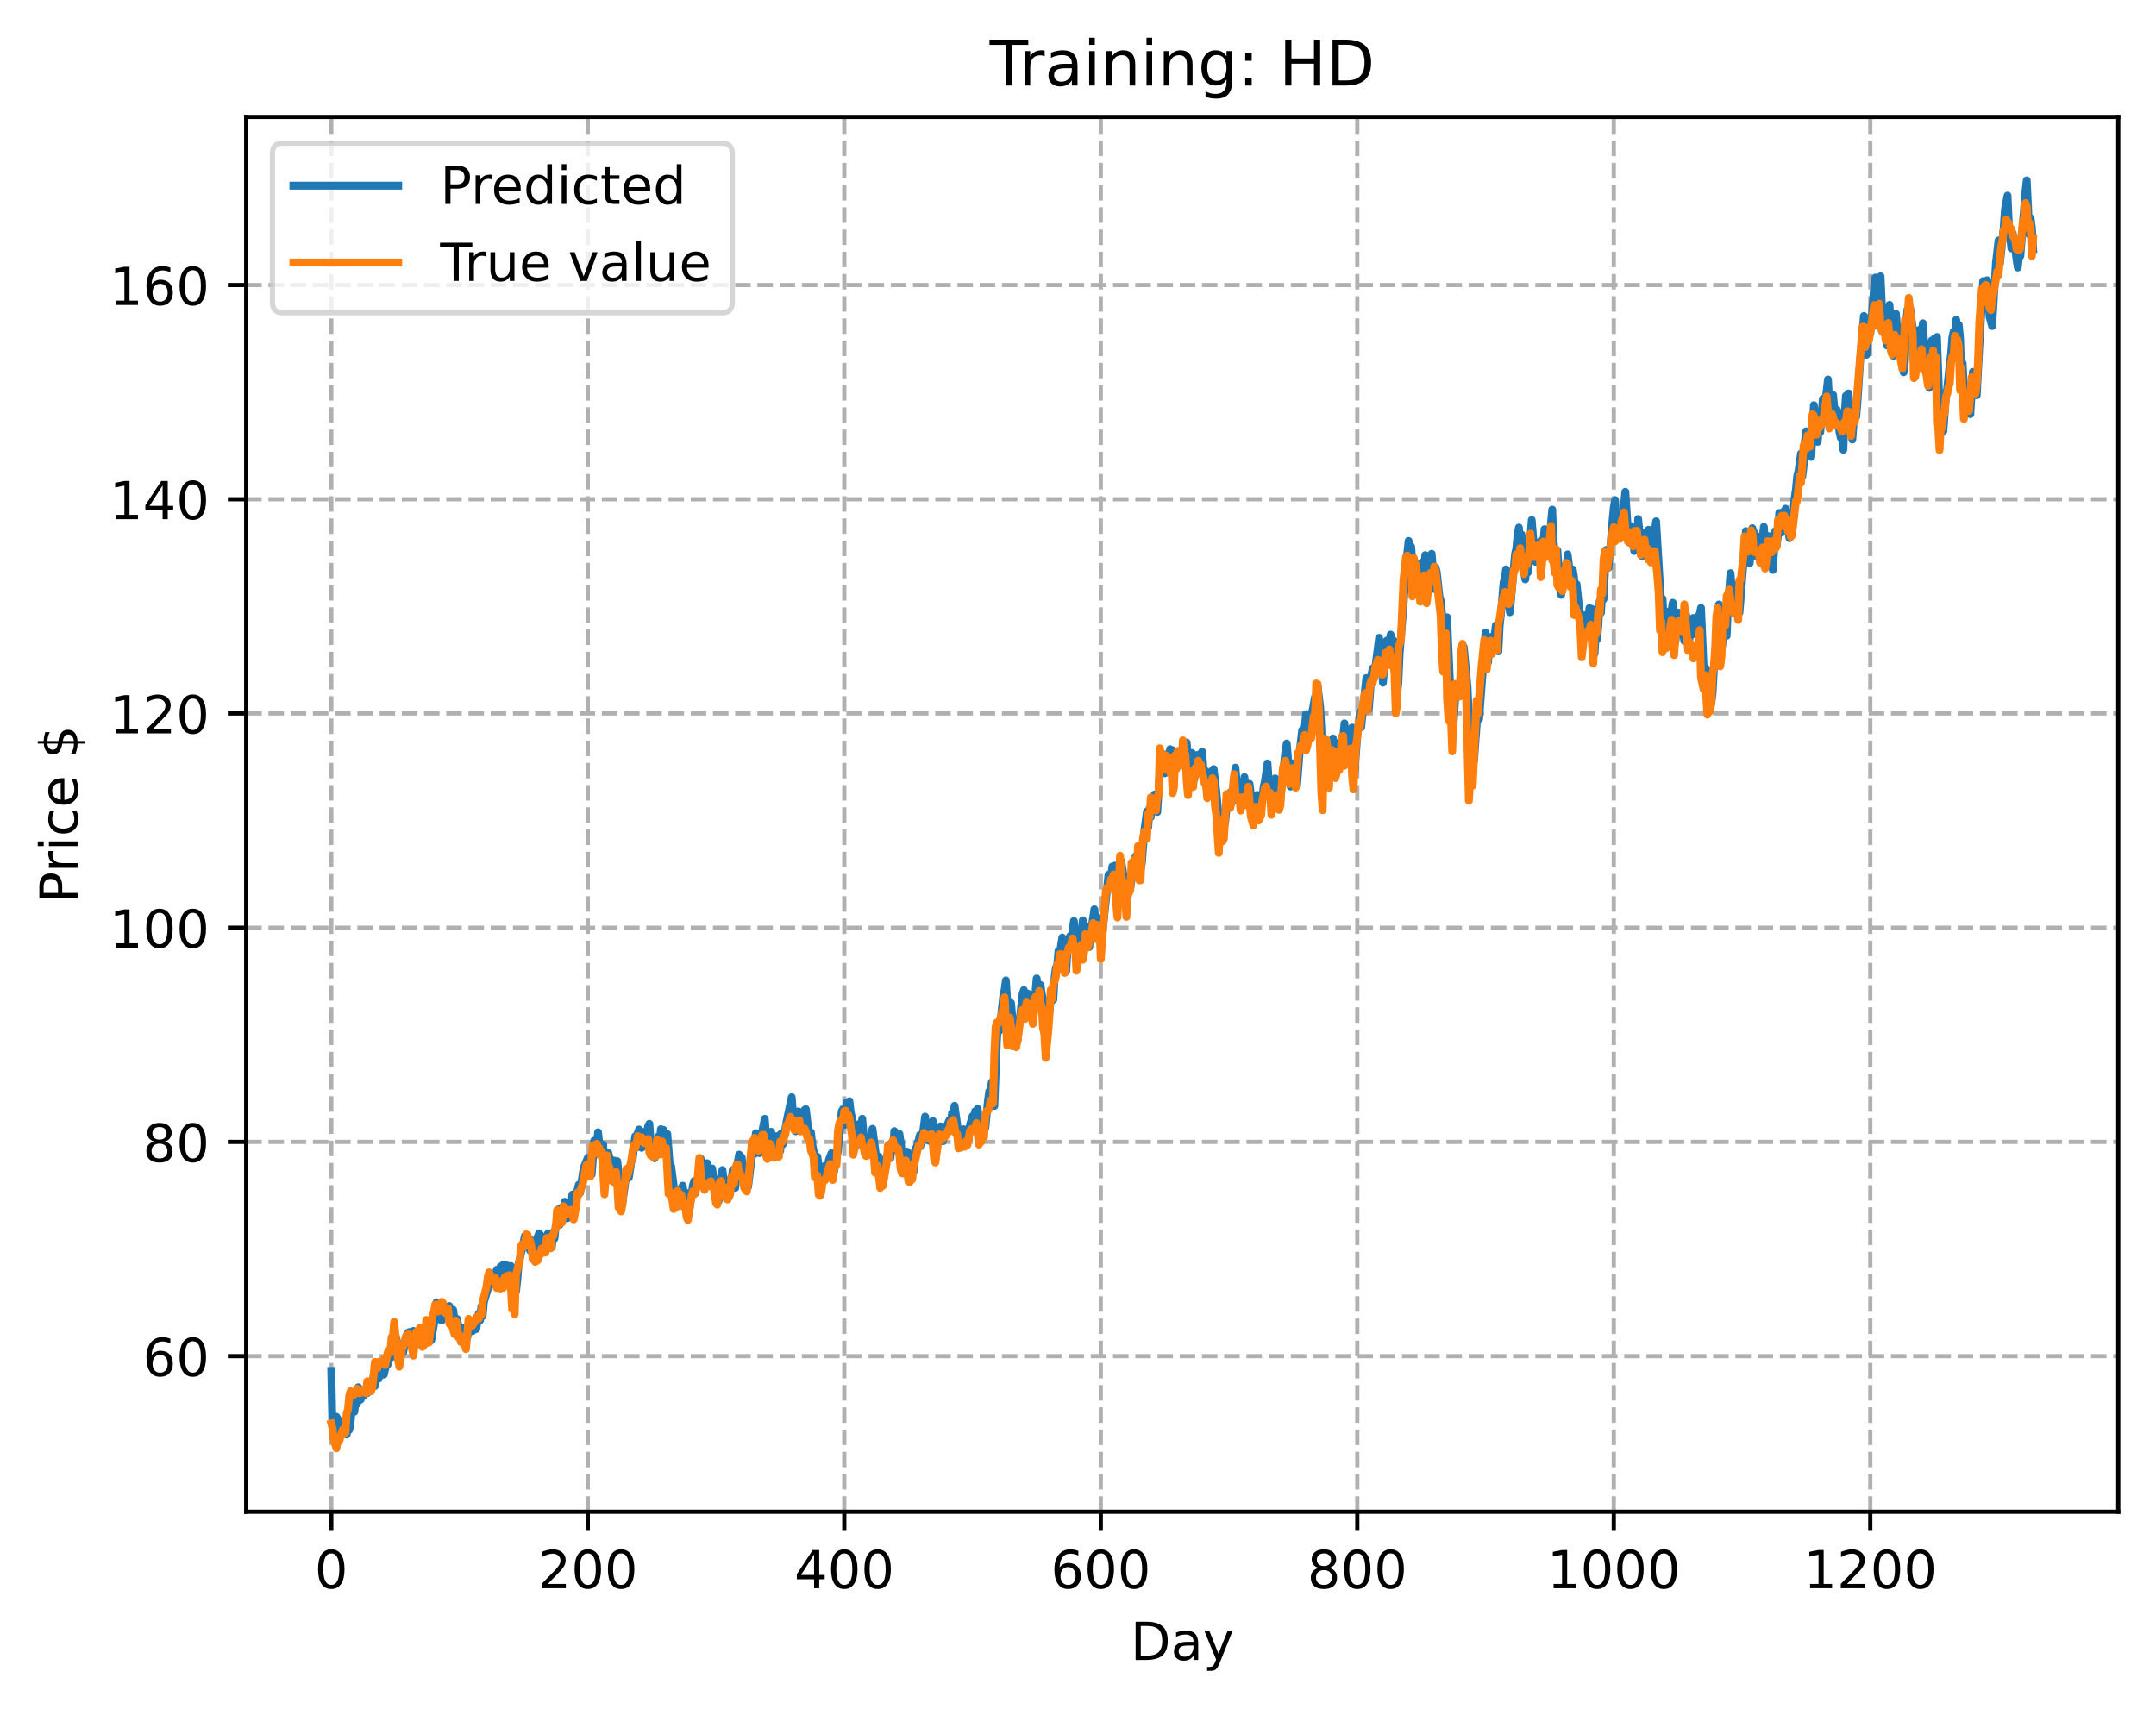 <?xml version="1.0" encoding="utf-8" standalone="no"?>
<!DOCTYPE svg PUBLIC "-//W3C//DTD SVG 1.1//EN"
  "http://www.w3.org/Graphics/SVG/1.1/DTD/svg11.dtd">
<!-- Created with matplotlib (https://matplotlib.org/) -->
<svg height="325.986pt" version="1.1" viewBox="0 0 411.286 325.986" width="411.286pt" xmlns="http://www.w3.org/2000/svg" xmlns:xlink="http://www.w3.org/1999/xlink">
 <defs>
  <style type="text/css">
*{stroke-linecap:butt;stroke-linejoin:round;}
  </style>
 </defs>
 <g id="figure_1">
  <g id="patch_1">
   <path d="M 0 325.986 
L 411.286 325.986 
L 411.286 0 
L 0 0 
z
" style="fill:#ffffff;"/>
  </g>
  <g id="axes_1">
   <g id="patch_2">
    <path d="M 46.966 288.43 
L 404.086 288.43 
L 404.086 22.318 
L 46.966 22.318 
z
" style="fill:#ffffff;"/>
   </g>
   <g id="matplotlib.axis_1">
    <g id="xtick_1">
     <g id="line2d_1">
      <path clip-path="url(#p2984fbc8a2)" d="M 63.198 288.43 
L 63.198 22.318 
" style="fill:none;stroke:#b0b0b0;stroke-dasharray:2.96,1.28;stroke-dashoffset:0;stroke-width:0.8;"/>
     </g>
     <g id="line2d_2">
      <defs>
       <path d="M 0 0 
L 0 3.5 
" id="md0b5f9cf4f" style="stroke:#000000;stroke-width:0.8;"/>
      </defs>
      <g>
       <use style="stroke:#000000;stroke-width:0.8;" x="63.198" xlink:href="#md0b5f9cf4f" y="288.43"/>
      </g>
     </g>
     <g id="text_1">
      <!-- 0 -->
      <defs>
       <path d="M 31.781 66.406 
Q 24.172 66.406 20.328 58.906 
Q 16.5 51.422 16.5 36.375 
Q 16.5 21.391 20.328 13.891 
Q 24.172 6.391 31.781 6.391 
Q 39.453 6.391 43.281 13.891 
Q 47.125 21.391 47.125 36.375 
Q 47.125 51.422 43.281 58.906 
Q 39.453 66.406 31.781 66.406 
z
M 31.781 74.219 
Q 44.047 74.219 50.516 64.516 
Q 56.984 54.828 56.984 36.375 
Q 56.984 17.969 50.516 8.266 
Q 44.047 -1.422 31.781 -1.422 
Q 19.531 -1.422 13.062 8.266 
Q 6.594 17.969 6.594 36.375 
Q 6.594 54.828 13.062 64.516 
Q 19.531 74.219 31.781 74.219 
z
" id="DejaVuSans-48"/>
      </defs>
      <g transform="translate(60.017 303.029)scale(0.1 -0.1)">
       <use xlink:href="#DejaVuSans-48"/>
      </g>
     </g>
    </g>
    <g id="xtick_2">
     <g id="line2d_3">
      <path clip-path="url(#p2984fbc8a2)" d="M 112.129 288.43 
L 112.129 22.318 
" style="fill:none;stroke:#b0b0b0;stroke-dasharray:2.96,1.28;stroke-dashoffset:0;stroke-width:0.8;"/>
     </g>
     <g id="line2d_4">
      <g>
       <use style="stroke:#000000;stroke-width:0.8;" x="112.129" xlink:href="#md0b5f9cf4f" y="288.43"/>
      </g>
     </g>
     <g id="text_2">
      <!-- 200 -->
      <defs>
       <path d="M 19.188 8.297 
L 53.609 8.297 
L 53.609 0 
L 7.328 0 
L 7.328 8.297 
Q 12.938 14.109 22.625 23.891 
Q 32.328 33.688 34.812 36.531 
Q 39.547 41.844 41.422 45.531 
Q 43.312 49.219 43.312 52.781 
Q 43.312 58.594 39.234 62.25 
Q 35.156 65.922 28.609 65.922 
Q 23.969 65.922 18.812 64.312 
Q 13.672 62.703 7.812 59.422 
L 7.812 69.391 
Q 13.766 71.781 18.938 73 
Q 24.125 74.219 28.422 74.219 
Q 39.75 74.219 46.484 68.547 
Q 53.219 62.891 53.219 53.422 
Q 53.219 48.922 51.531 44.891 
Q 49.859 40.875 45.406 35.406 
Q 44.188 33.984 37.641 27.219 
Q 31.109 20.453 19.188 8.297 
z
" id="DejaVuSans-50"/>
      </defs>
      <g transform="translate(102.585 303.029)scale(0.1 -0.1)">
       <use xlink:href="#DejaVuSans-50"/>
       <use x="63.623" xlink:href="#DejaVuSans-48"/>
       <use x="127.246" xlink:href="#DejaVuSans-48"/>
      </g>
     </g>
    </g>
    <g id="xtick_3">
     <g id="line2d_5">
      <path clip-path="url(#p2984fbc8a2)" d="M 161.06 288.43 
L 161.06 22.318 
" style="fill:none;stroke:#b0b0b0;stroke-dasharray:2.96,1.28;stroke-dashoffset:0;stroke-width:0.8;"/>
     </g>
     <g id="line2d_6">
      <g>
       <use style="stroke:#000000;stroke-width:0.8;" x="161.06" xlink:href="#md0b5f9cf4f" y="288.43"/>
      </g>
     </g>
     <g id="text_3">
      <!-- 400 -->
      <defs>
       <path d="M 37.797 64.312 
L 12.891 25.391 
L 37.797 25.391 
z
M 35.203 72.906 
L 47.609 72.906 
L 47.609 25.391 
L 58.016 25.391 
L 58.016 17.188 
L 47.609 17.188 
L 47.609 0 
L 37.797 0 
L 37.797 17.188 
L 4.891 17.188 
L 4.891 26.703 
z
" id="DejaVuSans-52"/>
      </defs>
      <g transform="translate(151.516 303.029)scale(0.1 -0.1)">
       <use xlink:href="#DejaVuSans-52"/>
       <use x="63.623" xlink:href="#DejaVuSans-48"/>
       <use x="127.246" xlink:href="#DejaVuSans-48"/>
      </g>
     </g>
    </g>
    <g id="xtick_4">
     <g id="line2d_7">
      <path clip-path="url(#p2984fbc8a2)" d="M 209.99 288.43 
L 209.99 22.318 
" style="fill:none;stroke:#b0b0b0;stroke-dasharray:2.96,1.28;stroke-dashoffset:0;stroke-width:0.8;"/>
     </g>
     <g id="line2d_8">
      <g>
       <use style="stroke:#000000;stroke-width:0.8;" x="209.99" xlink:href="#md0b5f9cf4f" y="288.43"/>
      </g>
     </g>
     <g id="text_4">
      <!-- 600 -->
      <defs>
       <path d="M 33.016 40.375 
Q 26.375 40.375 22.484 35.828 
Q 18.609 31.297 18.609 23.391 
Q 18.609 15.531 22.484 10.953 
Q 26.375 6.391 33.016 6.391 
Q 39.656 6.391 43.531 10.953 
Q 47.406 15.531 47.406 23.391 
Q 47.406 31.297 43.531 35.828 
Q 39.656 40.375 33.016 40.375 
z
M 52.594 71.297 
L 52.594 62.312 
Q 48.875 64.062 45.094 64.984 
Q 41.312 65.922 37.594 65.922 
Q 27.828 65.922 22.672 59.328 
Q 17.531 52.734 16.797 39.406 
Q 19.672 43.656 24.016 45.922 
Q 28.375 48.188 33.594 48.188 
Q 44.578 48.188 50.953 41.516 
Q 57.328 34.859 57.328 23.391 
Q 57.328 12.156 50.688 5.359 
Q 44.047 -1.422 33.016 -1.422 
Q 20.359 -1.422 13.672 8.266 
Q 6.984 17.969 6.984 36.375 
Q 6.984 53.656 15.188 63.938 
Q 23.391 74.219 37.203 74.219 
Q 40.922 74.219 44.703 73.484 
Q 48.484 72.75 52.594 71.297 
z
" id="DejaVuSans-54"/>
      </defs>
      <g transform="translate(200.446 303.029)scale(0.1 -0.1)">
       <use xlink:href="#DejaVuSans-54"/>
       <use x="63.623" xlink:href="#DejaVuSans-48"/>
       <use x="127.246" xlink:href="#DejaVuSans-48"/>
      </g>
     </g>
    </g>
    <g id="xtick_5">
     <g id="line2d_9">
      <path clip-path="url(#p2984fbc8a2)" d="M 258.921 288.43 
L 258.921 22.318 
" style="fill:none;stroke:#b0b0b0;stroke-dasharray:2.96,1.28;stroke-dashoffset:0;stroke-width:0.8;"/>
     </g>
     <g id="line2d_10">
      <g>
       <use style="stroke:#000000;stroke-width:0.8;" x="258.921" xlink:href="#md0b5f9cf4f" y="288.43"/>
      </g>
     </g>
     <g id="text_5">
      <!-- 800 -->
      <defs>
       <path d="M 31.781 34.625 
Q 24.75 34.625 20.719 30.859 
Q 16.703 27.094 16.703 20.516 
Q 16.703 13.922 20.719 10.156 
Q 24.75 6.391 31.781 6.391 
Q 38.812 6.391 42.859 10.172 
Q 46.922 13.969 46.922 20.516 
Q 46.922 27.094 42.891 30.859 
Q 38.875 34.625 31.781 34.625 
z
M 21.922 38.812 
Q 15.578 40.375 12.031 44.719 
Q 8.5 49.078 8.5 55.328 
Q 8.5 64.062 14.719 69.141 
Q 20.953 74.219 31.781 74.219 
Q 42.672 74.219 48.875 69.141 
Q 55.078 64.062 55.078 55.328 
Q 55.078 49.078 51.531 44.719 
Q 48 40.375 41.703 38.812 
Q 48.828 37.156 52.797 32.312 
Q 56.781 27.484 56.781 20.516 
Q 56.781 9.906 50.312 4.234 
Q 43.844 -1.422 31.781 -1.422 
Q 19.734 -1.422 13.25 4.234 
Q 6.781 9.906 6.781 20.516 
Q 6.781 27.484 10.781 32.312 
Q 14.797 37.156 21.922 38.812 
z
M 18.312 54.391 
Q 18.312 48.734 21.844 45.562 
Q 25.391 42.391 31.781 42.391 
Q 38.141 42.391 41.719 45.562 
Q 45.312 48.734 45.312 54.391 
Q 45.312 60.062 41.719 63.234 
Q 38.141 66.406 31.781 66.406 
Q 25.391 66.406 21.844 63.234 
Q 18.312 60.062 18.312 54.391 
z
" id="DejaVuSans-56"/>
      </defs>
      <g transform="translate(249.377 303.029)scale(0.1 -0.1)">
       <use xlink:href="#DejaVuSans-56"/>
       <use x="63.623" xlink:href="#DejaVuSans-48"/>
       <use x="127.246" xlink:href="#DejaVuSans-48"/>
      </g>
     </g>
    </g>
    <g id="xtick_6">
     <g id="line2d_11">
      <path clip-path="url(#p2984fbc8a2)" d="M 307.851 288.43 
L 307.851 22.318 
" style="fill:none;stroke:#b0b0b0;stroke-dasharray:2.96,1.28;stroke-dashoffset:0;stroke-width:0.8;"/>
     </g>
     <g id="line2d_12">
      <g>
       <use style="stroke:#000000;stroke-width:0.8;" x="307.851" xlink:href="#md0b5f9cf4f" y="288.43"/>
      </g>
     </g>
     <g id="text_6">
      <!-- 1000 -->
      <defs>
       <path d="M 12.406 8.297 
L 28.516 8.297 
L 28.516 63.922 
L 10.984 60.406 
L 10.984 69.391 
L 28.422 72.906 
L 38.281 72.906 
L 38.281 8.297 
L 54.391 8.297 
L 54.391 0 
L 12.406 0 
z
" id="DejaVuSans-49"/>
      </defs>
      <g transform="translate(295.126 303.029)scale(0.1 -0.1)">
       <use xlink:href="#DejaVuSans-49"/>
       <use x="63.623" xlink:href="#DejaVuSans-48"/>
       <use x="127.246" xlink:href="#DejaVuSans-48"/>
       <use x="190.869" xlink:href="#DejaVuSans-48"/>
      </g>
     </g>
    </g>
    <g id="xtick_7">
     <g id="line2d_13">
      <path clip-path="url(#p2984fbc8a2)" d="M 356.782 288.43 
L 356.782 22.318 
" style="fill:none;stroke:#b0b0b0;stroke-dasharray:2.96,1.28;stroke-dashoffset:0;stroke-width:0.8;"/>
     </g>
     <g id="line2d_14">
      <g>
       <use style="stroke:#000000;stroke-width:0.8;" x="356.782" xlink:href="#md0b5f9cf4f" y="288.43"/>
      </g>
     </g>
     <g id="text_7">
      <!-- 1200 -->
      <g transform="translate(344.057 303.029)scale(0.1 -0.1)">
       <use xlink:href="#DejaVuSans-49"/>
       <use x="63.623" xlink:href="#DejaVuSans-50"/>
       <use x="127.246" xlink:href="#DejaVuSans-48"/>
       <use x="190.869" xlink:href="#DejaVuSans-48"/>
      </g>
     </g>
    </g>
    <g id="text_8">
     <!-- Day -->
     <defs>
      <path d="M 19.672 64.797 
L 19.672 8.109 
L 31.594 8.109 
Q 46.688 8.109 53.688 14.938 
Q 60.688 21.781 60.688 36.531 
Q 60.688 51.172 53.688 57.984 
Q 46.688 64.797 31.594 64.797 
z
M 9.812 72.906 
L 30.078 72.906 
Q 51.266 72.906 61.172 64.094 
Q 71.094 55.281 71.094 36.531 
Q 71.094 17.672 61.125 8.828 
Q 51.172 0 30.078 0 
L 9.812 0 
z
" id="DejaVuSans-68"/>
      <path d="M 34.281 27.484 
Q 23.391 27.484 19.188 25 
Q 14.984 22.516 14.984 16.5 
Q 14.984 11.719 18.141 8.906 
Q 21.297 6.109 26.703 6.109 
Q 34.188 6.109 38.703 11.406 
Q 43.219 16.703 43.219 25.484 
L 43.219 27.484 
z
M 52.203 31.203 
L 52.203 0 
L 43.219 0 
L 43.219 8.297 
Q 40.141 3.328 35.547 0.953 
Q 30.953 -1.422 24.312 -1.422 
Q 15.922 -1.422 10.953 3.297 
Q 6 8.016 6 15.922 
Q 6 25.141 12.172 29.828 
Q 18.359 34.516 30.609 34.516 
L 43.219 34.516 
L 43.219 35.406 
Q 43.219 41.609 39.141 45 
Q 35.062 48.391 27.688 48.391 
Q 23 48.391 18.547 47.266 
Q 14.109 46.141 10.016 43.891 
L 10.016 52.203 
Q 14.938 54.109 19.578 55.047 
Q 24.219 56 28.609 56 
Q 40.484 56 46.344 49.844 
Q 52.203 43.703 52.203 31.203 
z
" id="DejaVuSans-97"/>
      <path d="M 32.172 -5.078 
Q 28.375 -14.844 24.75 -17.812 
Q 21.141 -20.797 15.094 -20.797 
L 7.906 -20.797 
L 7.906 -13.281 
L 13.188 -13.281 
Q 16.891 -13.281 18.938 -11.516 
Q 21 -9.766 23.484 -3.219 
L 25.094 0.875 
L 2.984 54.688 
L 12.5 54.688 
L 29.594 11.922 
L 46.688 54.688 
L 56.203 54.688 
z
" id="DejaVuSans-121"/>
     </defs>
     <g transform="translate(215.652 316.707)scale(0.1 -0.1)">
      <use xlink:href="#DejaVuSans-68"/>
      <use x="77.002" xlink:href="#DejaVuSans-97"/>
      <use x="138.281" xlink:href="#DejaVuSans-121"/>
     </g>
    </g>
   </g>
   <g id="matplotlib.axis_2">
    <g id="ytick_1">
     <g id="line2d_15">
      <path clip-path="url(#p2984fbc8a2)" d="M 46.966 258.739 
L 404.086 258.739 
" style="fill:none;stroke:#b0b0b0;stroke-dasharray:2.96,1.28;stroke-dashoffset:0;stroke-width:0.8;"/>
     </g>
     <g id="line2d_16">
      <defs>
       <path d="M 0 0 
L -3.5 0 
" id="mee3fe3b9a3" style="stroke:#000000;stroke-width:0.8;"/>
      </defs>
      <g>
       <use style="stroke:#000000;stroke-width:0.8;" x="46.966" xlink:href="#mee3fe3b9a3" y="258.739"/>
      </g>
     </g>
     <g id="text_9">
      <!-- 60 -->
      <g transform="translate(27.241 262.539)scale(0.1 -0.1)">
       <use xlink:href="#DejaVuSans-54"/>
       <use x="63.623" xlink:href="#DejaVuSans-48"/>
      </g>
     </g>
    </g>
    <g id="ytick_2">
     <g id="line2d_17">
      <path clip-path="url(#p2984fbc8a2)" d="M 46.966 217.869 
L 404.086 217.869 
" style="fill:none;stroke:#b0b0b0;stroke-dasharray:2.96,1.28;stroke-dashoffset:0;stroke-width:0.8;"/>
     </g>
     <g id="line2d_18">
      <g>
       <use style="stroke:#000000;stroke-width:0.8;" x="46.966" xlink:href="#mee3fe3b9a3" y="217.869"/>
      </g>
     </g>
     <g id="text_10">
      <!-- 80 -->
      <g transform="translate(27.241 221.668)scale(0.1 -0.1)">
       <use xlink:href="#DejaVuSans-56"/>
       <use x="63.623" xlink:href="#DejaVuSans-48"/>
      </g>
     </g>
    </g>
    <g id="ytick_3">
     <g id="line2d_19">
      <path clip-path="url(#p2984fbc8a2)" d="M 46.966 176.998 
L 404.086 176.998 
" style="fill:none;stroke:#b0b0b0;stroke-dasharray:2.96,1.28;stroke-dashoffset:0;stroke-width:0.8;"/>
     </g>
     <g id="line2d_20">
      <g>
       <use style="stroke:#000000;stroke-width:0.8;" x="46.966" xlink:href="#mee3fe3b9a3" y="176.998"/>
      </g>
     </g>
     <g id="text_11">
      <!-- 100 -->
      <g transform="translate(20.878 180.798)scale(0.1 -0.1)">
       <use xlink:href="#DejaVuSans-49"/>
       <use x="63.623" xlink:href="#DejaVuSans-48"/>
       <use x="127.246" xlink:href="#DejaVuSans-48"/>
      </g>
     </g>
    </g>
    <g id="ytick_4">
     <g id="line2d_21">
      <path clip-path="url(#p2984fbc8a2)" d="M 46.966 136.128 
L 404.086 136.128 
" style="fill:none;stroke:#b0b0b0;stroke-dasharray:2.96,1.28;stroke-dashoffset:0;stroke-width:0.8;"/>
     </g>
     <g id="line2d_22">
      <g>
       <use style="stroke:#000000;stroke-width:0.8;" x="46.966" xlink:href="#mee3fe3b9a3" y="136.128"/>
      </g>
     </g>
     <g id="text_12">
      <!-- 120 -->
      <g transform="translate(20.878 139.927)scale(0.1 -0.1)">
       <use xlink:href="#DejaVuSans-49"/>
       <use x="63.623" xlink:href="#DejaVuSans-50"/>
       <use x="127.246" xlink:href="#DejaVuSans-48"/>
      </g>
     </g>
    </g>
    <g id="ytick_5">
     <g id="line2d_23">
      <path clip-path="url(#p2984fbc8a2)" d="M 46.966 95.258 
L 404.086 95.258 
" style="fill:none;stroke:#b0b0b0;stroke-dasharray:2.96,1.28;stroke-dashoffset:0;stroke-width:0.8;"/>
     </g>
     <g id="line2d_24">
      <g>
       <use style="stroke:#000000;stroke-width:0.8;" x="46.966" xlink:href="#mee3fe3b9a3" y="95.258"/>
      </g>
     </g>
     <g id="text_13">
      <!-- 140 -->
      <g transform="translate(20.878 99.057)scale(0.1 -0.1)">
       <use xlink:href="#DejaVuSans-49"/>
       <use x="63.623" xlink:href="#DejaVuSans-52"/>
       <use x="127.246" xlink:href="#DejaVuSans-48"/>
      </g>
     </g>
    </g>
    <g id="ytick_6">
     <g id="line2d_25">
      <path clip-path="url(#p2984fbc8a2)" d="M 46.966 54.387 
L 404.086 54.387 
" style="fill:none;stroke:#b0b0b0;stroke-dasharray:2.96,1.28;stroke-dashoffset:0;stroke-width:0.8;"/>
     </g>
     <g id="line2d_26">
      <g>
       <use style="stroke:#000000;stroke-width:0.8;" x="46.966" xlink:href="#mee3fe3b9a3" y="54.387"/>
      </g>
     </g>
     <g id="text_14">
      <!-- 160 -->
      <g transform="translate(20.878 58.186)scale(0.1 -0.1)">
       <use xlink:href="#DejaVuSans-49"/>
       <use x="63.623" xlink:href="#DejaVuSans-54"/>
       <use x="127.246" xlink:href="#DejaVuSans-48"/>
      </g>
     </g>
    </g>
    <g id="text_15">
     <!-- Price $ -->
     <defs>
      <path d="M 19.672 64.797 
L 19.672 37.406 
L 32.078 37.406 
Q 38.969 37.406 42.719 40.969 
Q 46.484 44.531 46.484 51.125 
Q 46.484 57.672 42.719 61.234 
Q 38.969 64.797 32.078 64.797 
z
M 9.812 72.906 
L 32.078 72.906 
Q 44.344 72.906 50.609 67.359 
Q 56.891 61.812 56.891 51.125 
Q 56.891 40.328 50.609 34.812 
Q 44.344 29.297 32.078 29.297 
L 19.672 29.297 
L 19.672 0 
L 9.812 0 
z
" id="DejaVuSans-80"/>
      <path d="M 41.109 46.297 
Q 39.594 47.172 37.812 47.578 
Q 36.031 48 33.891 48 
Q 26.266 48 22.188 43.047 
Q 18.109 38.094 18.109 28.812 
L 18.109 0 
L 9.078 0 
L 9.078 54.688 
L 18.109 54.688 
L 18.109 46.188 
Q 20.953 51.172 25.484 53.578 
Q 30.031 56 36.531 56 
Q 37.453 56 38.578 55.875 
Q 39.703 55.766 41.062 55.516 
z
" id="DejaVuSans-114"/>
      <path d="M 9.422 54.688 
L 18.406 54.688 
L 18.406 0 
L 9.422 0 
z
M 9.422 75.984 
L 18.406 75.984 
L 18.406 64.594 
L 9.422 64.594 
z
" id="DejaVuSans-105"/>
      <path d="M 48.781 52.594 
L 48.781 44.188 
Q 44.969 46.297 41.141 47.344 
Q 37.312 48.391 33.406 48.391 
Q 24.656 48.391 19.812 42.844 
Q 14.984 37.312 14.984 27.297 
Q 14.984 17.281 19.812 11.734 
Q 24.656 6.203 33.406 6.203 
Q 37.312 6.203 41.141 7.25 
Q 44.969 8.297 48.781 10.406 
L 48.781 2.094 
Q 45.016 0.344 40.984 -0.531 
Q 36.969 -1.422 32.422 -1.422 
Q 20.062 -1.422 12.781 6.344 
Q 5.516 14.109 5.516 27.297 
Q 5.516 40.672 12.859 48.328 
Q 20.219 56 33.016 56 
Q 37.156 56 41.109 55.141 
Q 45.062 54.297 48.781 52.594 
z
" id="DejaVuSans-99"/>
      <path d="M 56.203 29.594 
L 56.203 25.203 
L 14.891 25.203 
Q 15.484 15.922 20.484 11.062 
Q 25.484 6.203 34.422 6.203 
Q 39.594 6.203 44.453 7.469 
Q 49.312 8.734 54.109 11.281 
L 54.109 2.781 
Q 49.266 0.734 44.188 -0.344 
Q 39.109 -1.422 33.891 -1.422 
Q 20.797 -1.422 13.156 6.188 
Q 5.516 13.812 5.516 26.812 
Q 5.516 40.234 12.766 48.109 
Q 20.016 56 32.328 56 
Q 43.359 56 49.781 48.891 
Q 56.203 41.797 56.203 29.594 
z
M 47.219 32.234 
Q 47.125 39.594 43.094 43.984 
Q 39.062 48.391 32.422 48.391 
Q 24.906 48.391 20.391 44.141 
Q 15.875 39.891 15.188 32.172 
z
" id="DejaVuSans-101"/>
      <path id="DejaVuSans-32"/>
      <path d="M 33.797 -14.703 
L 28.906 -14.703 
L 28.859 0 
Q 23.734 0.094 18.609 1.188 
Q 13.484 2.297 8.297 4.5 
L 8.297 13.281 
Q 13.281 10.156 18.375 8.562 
Q 23.484 6.984 28.906 6.938 
L 28.906 29.203 
Q 18.109 30.953 13.203 35.156 
Q 8.297 39.359 8.297 46.688 
Q 8.297 54.641 13.625 59.219 
Q 18.953 63.812 28.906 64.5 
L 28.906 75.984 
L 33.797 75.984 
L 33.797 64.656 
Q 38.328 64.453 42.578 63.688 
Q 46.828 62.938 50.875 61.625 
L 50.875 53.078 
Q 46.828 55.125 42.547 56.25 
Q 38.281 57.375 33.797 57.562 
L 33.797 36.719 
Q 44.875 35.016 50.094 30.609 
Q 55.328 26.219 55.328 18.609 
Q 55.328 10.359 49.781 5.594 
Q 44.234 0.828 33.797 0.094 
z
M 28.906 37.594 
L 28.906 57.625 
Q 23.25 56.984 20.266 54.391 
Q 17.281 51.812 17.281 47.516 
Q 17.281 43.312 20.031 40.969 
Q 22.797 38.625 28.906 37.594 
z
M 33.797 28.219 
L 33.797 7.078 
Q 39.984 7.906 43.141 10.594 
Q 46.297 13.281 46.297 17.672 
Q 46.297 21.969 43.281 24.5 
Q 40.281 27.047 33.797 28.219 
z
" id="DejaVuSans-36"/>
     </defs>
     <g transform="translate(14.798 172.342)rotate(-90)scale(0.1 -0.1)">
      <use xlink:href="#DejaVuSans-80"/>
      <use x="58.553" xlink:href="#DejaVuSans-114"/>
      <use x="99.666" xlink:href="#DejaVuSans-105"/>
      <use x="127.449" xlink:href="#DejaVuSans-99"/>
      <use x="182.43" xlink:href="#DejaVuSans-101"/>
      <use x="243.953" xlink:href="#DejaVuSans-32"/>
      <use x="275.74" xlink:href="#DejaVuSans-36"/>
     </g>
    </g>
   </g>
   <g id="line2d_27">
    <path clip-path="url(#p2984fbc8a2)" d="M 63.198 261.573 
L 63.443 273.869 
L 63.688 272.573 
L 63.932 270.261 
L 64.177 270.315 
L 64.422 270.718 
L 64.666 271.556 
L 64.911 273.108 
L 65.156 273.087 
L 65.645 271.657 
L 66.134 273.694 
L 66.379 272.413 
L 66.623 272.799 
L 66.868 271.469 
L 67.113 268.584 
L 67.357 269.325 
L 67.602 269.341 
L 67.847 267.194 
L 68.091 267.891 
L 68.336 264.677 
L 68.581 267.137 
L 68.825 267 
L 69.07 265.21 
L 69.315 266.347 
L 69.559 265.253 
L 69.804 265.884 
L 70.049 265.793 
L 70.293 265.293 
L 70.538 265.062 
L 70.783 263.468 
L 71.027 264.738 
L 71.272 262.416 
L 71.517 264.436 
L 71.761 262.013 
L 72.006 262.245 
L 72.251 263.037 
L 72.495 260.509 
L 72.74 262.066 
L 72.984 261.361 
L 73.229 262.266 
L 73.718 260.083 
L 73.963 260.339 
L 74.208 258.625 
L 74.452 258.089 
L 74.697 258.943 
L 74.942 256.267 
L 75.186 256.65 
L 75.431 254.704 
L 75.92 256.782 
L 76.165 257.273 
L 76.41 258.369 
L 76.654 257.549 
L 76.899 258.064 
L 77.388 255.302 
L 77.633 254.59 
L 77.878 254.263 
L 78.122 254.133 
L 78.367 254.737 
L 78.611 255.037 
L 78.856 253.932 
L 79.101 255.054 
L 79.345 254.185 
L 79.835 256.355 
L 80.079 255.862 
L 80.324 254.837 
L 80.813 256.448 
L 81.058 256.156 
L 81.303 255.299 
L 81.547 253.3 
L 81.792 255.343 
L 82.037 255.886 
L 82.281 255.659 
L 82.771 252.696 
L 83.26 248.465 
L 83.505 249.746 
L 83.749 250.112 
L 83.994 249.29 
L 84.239 251.974 
L 84.728 249.583 
L 85.217 250.444 
L 85.706 249.184 
L 85.951 251.118 
L 86.196 251.062 
L 86.44 249.907 
L 86.93 253.51 
L 87.174 251.642 
L 87.664 254.012 
L 87.908 254.079 
L 88.153 255.81 
L 88.398 253.418 
L 88.642 256.143 
L 88.887 255.265 
L 89.132 255.221 
L 89.621 252.127 
L 89.866 252.868 
L 90.11 253.987 
L 90.355 253.401 
L 90.599 251.939 
L 90.844 253.582 
L 91.333 250.594 
L 91.578 251.894 
L 91.823 249.301 
L 92.067 251.086 
L 92.312 248.368 
L 93.046 245.955 
L 93.291 244.98 
L 93.535 243.176 
L 94.025 245.001 
L 94.269 243.011 
L 94.514 244.027 
L 94.759 242.262 
L 95.003 244.964 
L 95.248 243.678 
L 95.493 241.648 
L 95.737 243.056 
L 95.982 241.306 
L 96.227 243.511 
L 96.471 241.367 
L 96.716 241.444 
L 96.96 243.048 
L 97.45 241.541 
L 97.939 245.848 
L 98.184 244.048 
L 98.428 246.419 
L 98.673 244.303 
L 98.918 241.175 
L 99.652 238.084 
L 100.141 235.785 
L 100.386 237.604 
L 100.63 235.83 
L 101.12 238.59 
L 101.364 236.646 
L 101.854 238.36 
L 102.098 236.839 
L 102.343 238.297 
L 102.587 235.926 
L 102.832 235.329 
L 103.077 235.61 
L 103.321 237.537 
L 103.566 236.191 
L 103.811 237.964 
L 104.055 236.16 
L 104.3 238.085 
L 104.545 235.315 
L 104.789 237.125 
L 105.034 236.256 
L 105.279 237.926 
L 105.523 235.119 
L 105.768 236.303 
L 106.013 233.882 
L 106.257 233.341 
L 106.502 230.758 
L 106.747 233.707 
L 107.236 230.311 
L 107.481 231.744 
L 107.725 229.295 
L 107.97 230.571 
L 108.215 232.439 
L 108.459 232.253 
L 108.704 229.385 
L 108.948 230.24 
L 109.193 227.905 
L 109.438 230.037 
L 109.682 230.459 
L 109.927 228.052 
L 110.416 226.04 
L 110.661 227.582 
L 111.15 223.971 
L 111.395 222.731 
L 112.129 220.901 
L 112.374 223.227 
L 112.618 221.252 
L 112.863 224.102 
L 113.352 217.632 
L 113.597 219.62 
L 113.842 218.51 
L 114.086 216.027 
L 114.331 218.327 
L 114.82 219.876 
L 115.065 218.401 
L 115.309 222.412 
L 115.554 224.447 
L 115.799 225.08 
L 116.043 219.963 
L 116.288 220.976 
L 116.533 221.183 
L 116.777 222.697 
L 117.267 221.462 
L 117.511 223.018 
L 117.756 221.547 
L 118.245 226.268 
L 118.735 229.522 
L 119.469 224.146 
L 119.713 223.055 
L 119.958 224.686 
L 120.447 221.49 
L 120.692 221.168 
L 121.181 216.79 
L 121.426 218.95 
L 121.67 216.099 
L 121.915 215.504 
L 122.404 218.996 
L 122.649 215.956 
L 122.894 217.706 
L 123.138 218.069 
L 123.628 214.92 
L 123.872 214.413 
L 124.117 217.764 
L 124.851 220.989 
L 125.096 217.787 
L 125.34 219.577 
L 125.585 216.822 
L 125.83 218.594 
L 126.074 215.434 
L 126.319 217.949 
L 126.563 215.585 
L 126.808 218.133 
L 127.053 216.551 
L 127.297 216.342 
L 127.787 222.67 
L 128.031 222.513 
L 128.765 228.218 
L 129.01 227.001 
L 129.255 228.74 
L 129.499 226.924 
L 129.744 229.156 
L 129.989 227.102 
L 130.233 226.223 
L 130.723 229.511 
L 130.967 227.621 
L 131.212 230.134 
L 131.457 231.275 
L 132.191 226.125 
L 132.435 225.322 
L 132.68 227.619 
L 132.924 225.205 
L 133.169 225.185 
L 133.658 221.066 
L 134.148 226.31 
L 134.392 224.321 
L 134.637 225.619 
L 134.882 221.94 
L 135.126 225.066 
L 135.371 225.774 
L 135.616 223.849 
L 135.86 222.945 
L 136.105 224.908 
L 137.084 229.153 
L 137.328 225.727 
L 137.818 223.233 
L 138.307 227.222 
L 138.551 225.2 
L 138.796 227.437 
L 139.041 228.392 
L 139.285 226.095 
L 139.53 225.421 
L 139.775 223.239 
L 140.264 226.638 
L 140.753 221.609 
L 140.998 220.297 
L 141.243 222.403 
L 141.487 220.811 
L 141.732 223.306 
L 142.711 226.438 
L 143.2 222.345 
L 143.689 218.602 
L 143.934 220.151 
L 144.178 216.209 
L 144.423 218.336 
L 144.668 217.336 
L 144.912 220.008 
L 145.157 217.077 
L 145.891 213.459 
L 146.136 216.847 
L 146.625 219.965 
L 146.87 217.314 
L 147.114 215.933 
L 147.604 219.65 
L 147.848 216.776 
L 148.093 218.788 
L 148.338 217.131 
L 148.582 216.638 
L 148.827 219.618 
L 149.072 216.224 
L 149.316 218.349 
L 150.05 213.995 
L 151.029 209.336 
L 151.273 212.587 
L 151.763 215.837 
L 152.007 212.952 
L 152.252 212.056 
L 152.497 213.998 
L 152.741 212.254 
L 152.986 214.572 
L 153.475 211.776 
L 153.72 211.607 
L 154.209 215.553 
L 154.454 216.673 
L 154.699 216.056 
L 154.943 218.308 
L 155.433 220.706 
L 155.677 222.112 
L 155.922 220.685 
L 156.411 224.096 
L 156.9 224.661 
L 157.39 222.449 
L 157.634 224.181 
L 158.124 221.275 
L 158.613 220.018 
L 158.858 222.793 
L 159.102 223.542 
L 159.836 219.594 
L 160.57 212.023 
L 160.815 211.601 
L 161.06 214.659 
L 161.549 210.32 
L 161.794 212.843 
L 162.038 210.106 
L 162.283 212.232 
L 162.527 213.252 
L 162.772 214.82 
L 163.017 217.524 
L 163.261 215.454 
L 163.506 215.452 
L 163.751 214.509 
L 163.995 216.696 
L 164.485 213.442 
L 164.729 216.359 
L 165.463 219.789 
L 165.953 217.366 
L 166.197 216.973 
L 166.442 215.372 
L 167.176 221.086 
L 167.421 222.327 
L 167.665 220.679 
L 168.154 223.97 
L 168.399 222.948 
L 168.644 223.967 
L 169.622 218.403 
L 169.867 220.955 
L 170.112 218.035 
L 170.356 219.498 
L 170.601 215.813 
L 171.09 218.321 
L 171.335 218.834 
L 171.58 216.357 
L 172.069 219.913 
L 172.558 222.669 
L 173.048 219.737 
L 173.782 224.067 
L 174.026 222.013 
L 174.271 223.561 
L 174.515 219.603 
L 175.005 218.468 
L 175.494 216.527 
L 175.739 218.648 
L 176.473 213.047 
L 176.717 215.602 
L 177.207 217.648 
L 177.451 215.057 
L 177.696 215.921 
L 177.941 213.875 
L 178.675 219.292 
L 179.409 214.9 
L 179.898 217.734 
L 180.142 214.958 
L 180.387 216.554 
L 180.876 214.237 
L 181.121 213.688 
L 181.366 214.996 
L 181.61 212.35 
L 181.855 212.073 
L 182.1 210.979 
L 182.834 216.324 
L 183.078 218.072 
L 183.323 216.278 
L 183.568 217.843 
L 183.812 215.454 
L 184.302 218.081 
L 184.546 215.481 
L 184.791 217.262 
L 185.036 214.645 
L 185.525 212.954 
L 185.77 214.663 
L 186.014 212.035 
L 186.259 213.915 
L 186.503 211.559 
L 186.993 216.596 
L 187.237 214.202 
L 187.482 213.398 
L 187.727 213.697 
L 187.971 215.182 
L 188.461 210.059 
L 188.705 208.231 
L 188.95 207.984 
L 189.195 206.474 
L 189.684 211.008 
L 190.173 198.543 
L 190.418 195.036 
L 190.663 196.623 
L 191.397 189.94 
L 191.641 188.851 
L 191.886 187.049 
L 192.375 194.868 
L 192.864 191.355 
L 193.354 196.771 
L 193.598 195.087 
L 194.088 198.675 
L 195.066 189.646 
L 195.311 188.897 
L 195.8 192.96 
L 196.045 189.557 
L 196.29 191.854 
L 196.534 189.77 
L 196.779 191.012 
L 197.024 191.141 
L 197.268 192.416 
L 197.758 186.677 
L 198.247 190.08 
L 198.491 187.931 
L 198.736 189.677 
L 198.981 190.558 
L 199.225 192.091 
L 199.715 197.128 
L 200.449 190.766 
L 200.693 189.558 
L 200.938 190.72 
L 201.183 186.389 
L 201.427 184.615 
L 201.672 184.288 
L 201.917 181.419 
L 202.161 183.633 
L 202.406 180.334 
L 202.651 178.878 
L 202.895 182.414 
L 203.385 185.346 
L 203.629 181.477 
L 204.118 178.623 
L 204.363 180.284 
L 204.852 175.718 
L 205.097 178.881 
L 205.342 180.277 
L 205.586 182.883 
L 205.831 180.937 
L 206.076 180.065 
L 206.565 175.596 
L 206.81 179.835 
L 207.299 176.829 
L 207.788 180.704 
L 208.033 177.887 
L 208.278 176.776 
L 208.767 173.485 
L 209.012 176.519 
L 209.256 178.002 
L 209.501 175.35 
L 209.746 177.094 
L 209.99 175.149 
L 210.235 178.668 
L 211.458 166.9 
L 211.703 169.394 
L 212.192 165.32 
L 212.437 167.574 
L 212.681 165.155 
L 213.171 171.01 
L 213.415 172.375 
L 213.905 164.342 
L 214.394 167.529 
L 214.639 168.016 
L 215.128 171.187 
L 215.373 167.752 
L 215.617 169.406 
L 215.862 167.752 
L 216.106 164.71 
L 216.351 166.084 
L 216.596 163.418 
L 216.84 165.691 
L 217.085 166.788 
L 217.33 163.104 
L 217.574 165.976 
L 217.819 164.692 
L 218.308 158.422 
L 218.798 154.833 
L 219.042 157.845 
L 219.287 154.232 
L 219.532 155.875 
L 219.776 152.258 
L 220.021 153.744 
L 220.266 151.588 
L 220.755 154.921 
L 221.489 143.713 
L 221.978 146.497 
L 222.223 147.541 
L 222.467 143.921 
L 222.712 144.645 
L 222.957 146.516 
L 223.201 142.942 
L 223.446 145.015 
L 223.691 143.131 
L 223.935 147.246 
L 224.18 146.246 
L 224.425 143.479 
L 224.669 145.886 
L 224.914 143.73 
L 225.159 145.773 
L 225.403 143.191 
L 225.648 145.458 
L 225.893 141.757 
L 226.137 143.854 
L 226.382 141.684 
L 226.871 148.39 
L 227.361 143.654 
L 227.85 148.594 
L 228.094 145.503 
L 228.339 144.056 
L 228.584 146.329 
L 228.828 143.91 
L 229.073 146.42 
L 229.318 143.423 
L 229.562 146.542 
L 229.807 146.931 
L 230.052 148.716 
L 230.296 149.471 
L 230.541 150.623 
L 231.03 147.195 
L 231.275 148.382 
L 231.52 146.735 
L 232.009 150.79 
L 232.743 158.797 
L 233.232 155.124 
L 233.477 158.031 
L 233.722 156.806 
L 234.211 151.729 
L 234.455 153.398 
L 234.7 151.189 
L 234.945 153.261 
L 235.189 151.443 
L 235.679 146.456 
L 235.923 149.566 
L 236.413 152.311 
L 236.657 149.8 
L 236.902 152.771 
L 237.391 148.272 
L 237.636 151.161 
L 237.881 149.976 
L 238.125 152.098 
L 238.37 149.551 
L 238.859 153.636 
L 239.349 156.53 
L 239.838 151.677 
L 240.327 155.916 
L 241.061 150.144 
L 241.306 149.02 
L 241.795 145.662 
L 242.04 149.277 
L 242.284 151.105 
L 242.529 149.158 
L 242.774 152.242 
L 243.263 148.519 
L 243.752 153.062 
L 243.997 150.11 
L 244.242 152.439 
L 245.22 143.238 
L 245.465 141.855 
L 245.954 147.735 
L 246.199 150.073 
L 246.688 145.645 
L 246.933 146.461 
L 247.422 149.878 
L 247.911 143.595 
L 248.401 139.321 
L 248.645 141.596 
L 249.135 136.256 
L 249.379 139.7 
L 250.113 136.021 
L 250.358 135.755 
L 250.847 133.024 
L 251.092 136.082 
L 251.337 130.752 
L 251.826 134.817 
L 252.07 139.097 
L 252.315 147.355 
L 252.56 149.899 
L 253.049 142.507 
L 253.294 143.428 
L 253.538 144.799 
L 253.783 147.826 
L 254.028 143.107 
L 254.272 140.893 
L 254.517 144.681 
L 254.762 142.101 
L 255.006 145.013 
L 255.496 141.681 
L 255.74 144.509 
L 256.23 140.678 
L 256.474 138.01 
L 256.719 142.846 
L 256.964 139.995 
L 257.208 142.792 
L 257.697 139.332 
L 257.942 138.81 
L 258.431 147.091 
L 258.921 140.162 
L 259.165 138.505 
L 259.41 135.879 
L 259.655 138.818 
L 260.633 129.369 
L 261.123 135.349 
L 261.612 128.773 
L 261.857 127.512 
L 262.101 129.417 
L 263.08 121.688 
L 263.814 130.26 
L 264.548 122.226 
L 264.792 124.437 
L 265.282 121.086 
L 265.526 124.463 
L 265.771 122.154 
L 266.505 132.572 
L 266.75 130.244 
L 266.994 124.696 
L 267.728 115.608 
L 268.218 107.722 
L 268.707 103.209 
L 268.952 106.378 
L 269.196 104.282 
L 269.685 110.822 
L 269.93 107.213 
L 270.175 109.642 
L 270.419 109.852 
L 270.664 111.277 
L 270.909 107.662 
L 271.153 110.042 
L 271.398 107.25 
L 271.643 109.599 
L 271.887 105.917 
L 272.377 112.671 
L 272.621 108.62 
L 273.111 105.661 
L 273.6 112.375 
L 273.845 108.233 
L 274.089 109.187 
L 274.579 113.773 
L 274.823 114.61 
L 275.068 116.934 
L 275.557 123.918 
L 275.802 122.122 
L 276.046 117.783 
L 276.78 134.42 
L 277.025 133.379 
L 277.27 138.206 
L 277.759 130.55 
L 278.004 132.985 
L 278.248 130.561 
L 278.493 132.812 
L 278.738 130.46 
L 278.982 125.786 
L 279.227 123.443 
L 279.961 131.247 
L 280.45 142.817 
L 280.695 142.143 
L 280.94 141.063 
L 281.184 145.189 
L 281.673 138.483 
L 281.918 134.758 
L 282.163 137.192 
L 283.386 120.687 
L 283.875 126.329 
L 284.12 122.187 
L 284.365 124.065 
L 284.609 121.455 
L 284.854 123.472 
L 285.343 119.332 
L 285.833 124.278 
L 286.077 119.397 
L 286.322 117.161 
L 286.811 111.236 
L 287.056 110.231 
L 287.301 108.623 
L 287.79 114.98 
L 288.034 116.807 
L 289.013 105.73 
L 289.258 104.625 
L 289.502 101.997 
L 289.747 100.647 
L 289.992 104.526 
L 290.236 101.969 
L 290.726 109.041 
L 290.97 110.543 
L 291.215 107.631 
L 291.46 109.222 
L 292.194 99.216 
L 292.683 105.266 
L 292.928 107.19 
L 293.172 103.804 
L 293.661 106.186 
L 293.906 103.211 
L 294.151 106.467 
L 294.64 100.97 
L 294.885 104.29 
L 295.129 101.79 
L 295.374 105.203 
L 296.108 97.238 
L 296.353 103.222 
L 296.842 108.226 
L 297.087 105.017 
L 297.576 111.979 
L 297.821 113.489 
L 298.065 108.792 
L 298.31 110.932 
L 298.555 107.912 
L 298.799 109.373 
L 299.044 105.769 
L 299.778 111.568 
L 300.022 108.663 
L 300.267 110.142 
L 300.512 114.198 
L 300.756 111.458 
L 301.246 116.113 
L 301.49 117.319 
L 301.98 121.891 
L 302.469 117.376 
L 302.714 120.766 
L 303.203 116.018 
L 303.448 118.832 
L 303.692 116.185 
L 304.182 124.726 
L 304.426 120.441 
L 304.671 121.93 
L 304.916 119.16 
L 305.16 114.711 
L 305.405 116.914 
L 305.649 112.877 
L 305.894 114.314 
L 306.383 104.935 
L 306.873 108.297 
L 307.607 99.396 
L 307.851 96.813 
L 308.096 95.423 
L 308.341 100.046 
L 308.585 98.549 
L 308.83 101.29 
L 309.075 98.728 
L 309.319 100.744 
L 310.053 93.837 
L 310.543 101.319 
L 310.787 103.491 
L 311.032 100.337 
L 311.766 105.122 
L 312.01 101.734 
L 312.255 102.748 
L 312.5 99.024 
L 313.234 106.121 
L 313.478 102.391 
L 313.723 103.699 
L 313.968 101.616 
L 314.212 103.615 
L 314.457 101.092 
L 314.702 103.931 
L 314.946 101.127 
L 315.191 105.175 
L 315.68 101.365 
L 315.925 99.463 
L 316.904 115.798 
L 317.148 114.231 
L 317.393 118.578 
L 317.882 116.699 
L 318.127 120.716 
L 319.105 115.005 
L 319.595 122.424 
L 319.839 120.259 
L 320.084 116.866 
L 320.329 119.541 
L 320.573 118.71 
L 320.818 118.972 
L 321.307 122.294 
L 321.552 116.818 
L 322.041 119.55 
L 322.286 122.003 
L 322.531 118.565 
L 322.775 121.074 
L 323.02 117.909 
L 323.265 120.936 
L 323.509 119.073 
L 323.998 117.468 
L 324.243 117.371 
L 324.488 115.984 
L 324.977 127.038 
L 325.222 130.19 
L 325.466 127.554 
L 325.956 133.202 
L 326.2 132.232 
L 326.445 134.166 
L 326.69 132.312 
L 326.934 127.861 
L 327.424 123.095 
L 327.913 115.326 
L 328.402 123.874 
L 328.647 122.366 
L 328.892 117.92 
L 329.136 120.244 
L 329.381 121.313 
L 329.625 115.782 
L 330.115 109.357 
L 330.604 115.441 
L 330.849 116.745 
L 331.338 111.543 
L 331.827 116.867 
L 332.317 110.747 
L 332.806 104.833 
L 333.051 101.342 
L 333.785 107.436 
L 334.274 100.774 
L 334.519 101.44 
L 335.008 106.104 
L 335.252 103.56 
L 335.497 105.275 
L 335.742 102.366 
L 335.986 105.284 
L 336.476 100.514 
L 336.965 107.684 
L 337.454 102.297 
L 337.944 107.418 
L 338.188 108.739 
L 338.678 101.311 
L 338.922 103.993 
L 339.167 102.239 
L 339.412 97.867 
L 339.656 100.869 
L 339.901 101.579 
L 340.146 97.657 
L 340.39 99.325 
L 340.635 97.065 
L 341.124 101.275 
L 341.369 102.693 
L 341.613 98.779 
L 341.858 100.962 
L 342.347 95.022 
L 342.592 93.421 
L 342.837 90.893 
L 343.081 89.854 
L 343.571 86.526 
L 343.815 90.892 
L 344.06 88.891 
L 344.305 84.253 
L 344.549 82.292 
L 344.794 85.149 
L 345.039 82.478 
L 345.528 87.175 
L 346.017 77.299 
L 346.751 84.298 
L 346.996 81.165 
L 347.24 82.424 
L 347.73 76.097 
L 347.974 78.946 
L 348.708 72.399 
L 349.198 81.276 
L 349.687 75.358 
L 350.176 80.853 
L 350.421 78.199 
L 350.91 82.44 
L 351.155 83.537 
L 351.4 83.705 
L 351.644 85.811 
L 351.889 79.079 
L 352.134 75.513 
L 352.378 78.058 
L 352.623 75.068 
L 353.357 83.869 
L 353.846 77.355 
L 354.091 79.521 
L 354.335 76.706 
L 354.825 69.057 
L 355.559 60.286 
L 356.048 67.692 
L 356.537 60.67 
L 356.782 63.673 
L 357.516 54.843 
L 357.761 52.956 
L 358.005 58.807 
L 358.495 54.613 
L 358.739 52.714 
L 359.228 63.429 
L 359.473 60.316 
L 359.962 65.908 
L 360.452 58.163 
L 360.941 66.627 
L 361.186 67.883 
L 361.675 59.866 
L 362.164 65.995 
L 362.409 62.557 
L 362.898 68.971 
L 363.143 71.029 
L 363.388 68.945 
L 363.632 61.998 
L 363.877 59.03 
L 364.122 62.631 
L 364.366 58.719 
L 365.1 64.285 
L 365.345 69.866 
L 365.834 65.487 
L 366.079 62.961 
L 366.323 67.246 
L 366.568 63.634 
L 366.813 61.673 
L 367.302 69.542 
L 367.547 67.834 
L 368.036 73.987 
L 368.525 64.963 
L 368.77 68.604 
L 369.015 64.599 
L 369.259 67.674 
L 369.504 64.295 
L 369.993 77.929 
L 370.238 82.673 
L 370.483 79.451 
L 370.727 82.228 
L 371.216 75.349 
L 371.461 74.137 
L 371.95 69.375 
L 372.195 67.539 
L 372.44 64.401 
L 372.684 63.256 
L 372.929 64.294 
L 373.174 61.012 
L 373.418 64.636 
L 373.663 61.982 
L 373.908 64.547 
L 374.152 71.583 
L 374.397 69.313 
L 374.886 79.165 
L 375.376 73.491 
L 375.865 79.024 
L 376.354 70.97 
L 376.599 74.336 
L 376.844 73.433 
L 377.088 75.411 
L 377.577 66.134 
L 378.311 53.628 
L 378.556 58.706 
L 378.801 56.803 
L 379.045 53.47 
L 379.29 56.248 
L 379.535 60.453 
L 380.024 62.21 
L 380.758 50.109 
L 381.247 45.887 
L 381.492 50.388 
L 382.226 43.617 
L 382.471 39.985 
L 382.96 37.324 
L 383.204 42.685 
L 383.694 47.389 
L 383.938 44.457 
L 384.183 45.639 
L 384.672 49.404 
L 384.917 51.042 
L 385.162 48.614 
L 385.406 48.87 
L 386.385 36.617 
L 386.63 34.414 
L 387.119 44.743 
L 387.364 41.649 
L 387.608 43.442 
L 387.853 47.533 
L 387.853 47.533 
" style="fill:none;stroke:#1f77b4;stroke-linecap:square;stroke-width:1.5;"/>
   </g>
   <g id="line2d_28">
    <path clip-path="url(#p2984fbc8a2)" d="M 63.198 271.593 
L 63.443 272.533 
L 63.688 274.72 
L 64.177 276.334 
L 64.422 274.495 
L 64.666 275.088 
L 65.4 272.738 
L 65.645 272.921 
L 65.89 273.412 
L 66.134 269.55 
L 66.379 268.957 
L 66.623 266.28 
L 66.868 265.422 
L 67.357 266.26 
L 67.602 265.606 
L 67.847 265.79 
L 68.091 264.952 
L 68.336 265.544 
L 68.581 265.83 
L 68.825 265.197 
L 69.07 265.646 
L 69.315 265.381 
L 69.559 265.299 
L 69.804 265.81 
L 70.049 263.542 
L 70.293 264.339 
L 70.538 264.257 
L 70.783 265.442 
L 71.027 264.768 
L 71.517 259.843 
L 71.761 260.967 
L 72.006 261.069 
L 72.251 259.822 
L 72.495 260.211 
L 72.74 259.925 
L 72.984 259.986 
L 73.229 259.312 
L 73.474 260.436 
L 73.963 257.983 
L 74.208 257.575 
L 74.452 258.065 
L 74.697 255.122 
L 74.942 255.184 
L 75.186 252.2 
L 75.92 259.271 
L 76.165 260.762 
L 76.41 259.639 
L 76.654 257.411 
L 76.899 256.982 
L 77.388 255.061 
L 77.878 254.571 
L 78.122 255.163 
L 78.367 256.124 
L 78.856 258.658 
L 79.345 254.121 
L 79.59 254.611 
L 80.079 253.385 
L 80.324 254.673 
L 80.569 256.982 
L 80.813 256.778 
L 81.058 256.369 
L 81.303 251.832 
L 81.547 255.735 
L 81.792 256.185 
L 82.526 250.933 
L 82.771 250.381 
L 83.015 248.89 
L 83.26 249.196 
L 83.505 250.238 
L 83.749 248.869 
L 83.994 250.075 
L 84.239 248.379 
L 84.483 248.563 
L 84.728 250.075 
L 84.972 250.524 
L 85.217 249.871 
L 85.462 249.646 
L 85.706 252.527 
L 85.951 252.834 
L 86.196 252.752 
L 86.685 254.53 
L 86.93 251.975 
L 87.174 252.609 
L 87.419 255.122 
L 87.664 254.714 
L 87.908 256.042 
L 88.153 255.531 
L 88.398 256.41 
L 88.642 256.553 
L 88.887 257.411 
L 89.376 251.628 
L 89.866 252.241 
L 90.11 252.936 
L 90.355 252.159 
L 90.599 252.261 
L 90.844 251.342 
L 91.089 251.178 
L 91.333 251.628 
L 91.578 250.667 
L 91.823 250.851 
L 92.067 248.42 
L 92.801 245.538 
L 93.046 243.719 
L 93.291 242.759 
L 93.535 243.249 
L 93.78 244.026 
L 94.025 243.944 
L 94.269 244.598 
L 94.514 243.822 
L 94.759 245.743 
L 95.003 245.681 
L 95.248 245.109 
L 95.493 245.845 
L 95.737 244.414 
L 95.982 245.702 
L 96.227 243.781 
L 96.471 243.515 
L 96.716 243.74 
L 96.96 243.372 
L 97.205 243.311 
L 97.45 245.579 
L 97.694 249.789 
L 97.939 247.337 
L 98.184 250.729 
L 98.428 243.29 
L 99.162 240.286 
L 99.407 237.712 
L 99.652 237.344 
L 99.896 237.323 
L 100.141 237.793 
L 100.386 235.505 
L 100.63 235.607 
L 100.875 236.772 
L 101.12 236.751 
L 101.364 237.814 
L 101.609 240.246 
L 101.854 239.632 
L 102.098 240.777 
L 102.587 240.45 
L 102.832 239.203 
L 103.077 239.387 
L 103.321 238.202 
L 103.566 239.019 
L 103.811 238.754 
L 104.055 238.979 
L 104.3 236.22 
L 104.545 237.568 
L 104.789 236.894 
L 105.034 238.182 
L 105.279 235.811 
L 105.523 235.852 
L 105.768 234.851 
L 106.013 234.421 
L 106.257 230.907 
L 106.502 233.747 
L 106.991 232.582 
L 107.236 233.236 
L 107.481 230.13 
L 107.725 230.416 
L 107.97 231.397 
L 108.215 231.601 
L 108.459 231.417 
L 108.704 231.458 
L 108.948 230.804 
L 109.193 231.458 
L 109.438 232.664 
L 109.927 230.212 
L 110.172 227.555 
L 110.416 227.943 
L 111.15 226.023 
L 111.884 222.201 
L 112.129 224.51 
L 112.374 224.286 
L 112.618 224.49 
L 112.863 220.505 
L 113.108 218.502 
L 113.352 220.096 
L 113.597 219.933 
L 113.842 218.237 
L 114.086 218.911 
L 114.331 219.013 
L 114.575 220.607 
L 114.82 219.749 
L 115.309 227.882 
L 115.799 220.444 
L 116.043 222.508 
L 116.288 222.753 
L 116.533 225.226 
L 117.022 224.837 
L 117.267 225.757 
L 117.511 223.611 
L 117.756 226.186 
L 118.001 230.396 
L 118.245 230.498 
L 118.49 231.131 
L 118.735 229.844 
L 118.979 226.717 
L 119.224 225.491 
L 119.469 223.039 
L 119.713 224.265 
L 120.447 221.363 
L 120.692 219.463 
L 120.936 218.482 
L 121.181 219.095 
L 121.426 218.155 
L 121.67 216.765 
L 122.16 217.419 
L 122.404 216.97 
L 122.649 217.828 
L 122.894 218.094 
L 123.138 217.869 
L 123.383 217.481 
L 123.628 217.317 
L 123.872 219.933 
L 124.117 220.444 
L 124.606 220.73 
L 124.851 219.851 
L 125.096 220.648 
L 125.34 217.399 
L 125.585 218.564 
L 125.83 217.767 
L 126.074 220.26 
L 126.319 217.787 
L 126.563 219.974 
L 127.053 219.013 
L 127.542 227.8 
L 127.787 227.31 
L 128.031 227.657 
L 128.521 230.682 
L 128.765 230.13 
L 129.01 230.355 
L 129.255 227.208 
L 129.499 229.885 
L 129.744 228.025 
L 129.989 227.984 
L 130.478 230.334 
L 130.723 229.844 
L 130.967 232.194 
L 131.212 232.787 
L 131.946 228.005 
L 132.191 227.269 
L 132.435 227.862 
L 132.924 226.452 
L 133.414 220.914 
L 133.903 226.227 
L 134.148 225.961 
L 134.392 227.024 
L 134.637 225.9 
L 135.126 226.35 
L 135.371 225.512 
L 135.616 225.389 
L 135.86 226.288 
L 136.105 226.493 
L 136.594 229.578 
L 136.839 229.844 
L 137.328 225.389 
L 137.573 225.328 
L 137.818 227.719 
L 138.062 228.209 
L 138.307 226.574 
L 138.551 228.72 
L 138.796 228.863 
L 139.285 227.923 
L 139.53 224.449 
L 139.775 225.532 
L 140.019 225.92 
L 140.264 222.978 
L 140.509 222.201 
L 140.753 222.181 
L 140.998 224.02 
L 141.243 224 
L 141.732 225.185 
L 141.977 226.677 
L 142.466 227.33 
L 142.711 225.675 
L 143.445 217.808 
L 143.689 218.543 
L 143.934 217.092 
L 144.178 218.38 
L 144.423 218.216 
L 144.668 219.545 
L 145.402 216.52 
L 145.646 216.5 
L 146.136 220.505 
L 146.38 221.139 
L 146.625 220.852 
L 146.87 218.196 
L 147.114 218.686 
L 147.359 220.709 
L 147.604 219.912 
L 147.848 220.873 
L 148.093 219.892 
L 148.338 219.708 
L 148.582 220.689 
L 148.827 217.767 
L 149.072 217.971 
L 149.316 217.787 
L 149.561 216.725 
L 149.806 216.561 
L 150.05 214.701 
L 150.295 214.518 
L 150.784 213.087 
L 151.029 213.741 
L 151.273 214.007 
L 151.518 215.621 
L 152.007 213.925 
L 152.252 214.661 
L 152.497 213.761 
L 152.741 215.887 
L 153.231 215.682 
L 153.475 215.294 
L 153.72 215.825 
L 153.965 216.929 
L 154.209 217.46 
L 154.454 217.378 
L 154.699 219.585 
L 154.943 220.035 
L 155.188 220.852 
L 155.433 224.653 
L 155.677 224.143 
L 155.922 224.306 
L 156.166 227.903 
L 156.411 228.148 
L 156.656 227.555 
L 156.9 225.716 
L 157.145 225.123 
L 157.39 225.205 
L 157.634 224.613 
L 157.879 223.427 
L 158.368 222.099 
L 158.613 222.835 
L 158.858 225.123 
L 159.102 223.019 
L 159.347 222.487 
L 159.592 222.222 
L 159.836 215.866 
L 160.081 214.395 
L 160.326 213.843 
L 160.57 213.721 
L 160.815 213.782 
L 161.06 212.004 
L 161.304 211.922 
L 161.549 212.944 
L 161.794 212.658 
L 162.038 213.414 
L 162.527 216.725 
L 162.772 220.321 
L 163.017 219.136 
L 163.506 218.237 
L 163.751 218.38 
L 164.24 217.011 
L 164.485 218.564 
L 164.729 218.952 
L 164.974 220.178 
L 165.219 220.566 
L 165.463 220.485 
L 166.197 217.971 
L 166.687 220.485 
L 166.931 223.734 
L 167.176 223.775 
L 167.421 222.446 
L 167.91 226.656 
L 168.154 226.104 
L 168.399 226.268 
L 169.133 222.038 
L 169.378 218.543 
L 169.622 220.893 
L 169.867 218.339 
L 170.112 219.136 
L 170.356 217.522 
L 170.601 218.85 
L 170.846 218.87 
L 171.09 219.238 
L 171.335 219.095 
L 171.58 220.546 
L 171.824 223.141 
L 172.069 223.836 
L 172.314 223.897 
L 172.803 221.404 
L 173.292 225.41 
L 173.537 225.553 
L 173.782 223.264 
L 174.026 225.021 
L 174.271 222.038 
L 174.515 221.792 
L 175.005 219.545 
L 175.249 218.502 
L 175.494 218.523 
L 175.983 217.399 
L 176.228 216.152 
L 176.962 217.092 
L 177.207 216.561 
L 177.451 216.622 
L 177.696 216.357 
L 177.941 218.257 
L 178.185 221.077 
L 178.43 221.813 
L 179.164 216.418 
L 179.653 217.522 
L 179.898 216.561 
L 180.142 216.99 
L 180.387 216.786 
L 180.632 216.336 
L 180.876 215.56 
L 181.121 215.907 
L 181.366 214.15 
L 181.855 213.68 
L 182.344 216.316 
L 182.589 216.377 
L 182.834 219.095 
L 183.078 218.666 
L 183.323 218.972 
L 183.568 218.155 
L 184.057 218.789 
L 184.302 217.705 
L 184.546 218.462 
L 185.036 215.785 
L 185.28 215.417 
L 185.525 215.764 
L 185.77 215.682 
L 186.014 215.866 
L 186.259 214.272 
L 186.748 218.38 
L 186.993 217.808 
L 187.237 217.808 
L 187.482 216.806 
L 187.727 216.908 
L 187.971 212.903 
L 188.216 211.984 
L 188.461 211.902 
L 188.705 211.493 
L 188.95 209.981 
L 189.439 210.533 
L 189.684 201.051 
L 189.929 195.901 
L 190.173 195.084 
L 190.418 195.329 
L 190.663 194.981 
L 191.397 192.304 
L 191.641 190.281 
L 192.13 199.477 
L 192.375 197.577 
L 192.62 194.144 
L 192.864 195.758 
L 193.109 199.62 
L 193.354 198.966 
L 193.598 199.028 
L 193.843 199.804 
L 194.088 198.701 
L 194.822 193.163 
L 195.066 192.652 
L 195.556 194.389 
L 195.8 191.262 
L 196.045 193.551 
L 196.29 191.63 
L 196.534 191.548 
L 197.024 195.349 
L 197.513 190.2 
L 197.758 190.772 
L 198.002 192.386 
L 198.247 189.076 
L 198.491 191.16 
L 198.736 192.223 
L 198.981 196.208 
L 199.225 197.229 
L 199.47 201.827 
L 199.959 196.943 
L 200.204 193.653 
L 200.449 188.851 
L 200.693 190.608 
L 200.938 187.625 
L 201.183 187.237 
L 201.427 186.256 
L 201.672 183.967 
L 201.917 184.314 
L 202.161 182.066 
L 202.406 182.066 
L 202.651 184.989 
L 203.14 185.622 
L 203.385 182.536 
L 203.874 180.759 
L 204.118 180.799 
L 204.608 179.042 
L 204.852 180.595 
L 205.097 181.024 
L 205.342 185.213 
L 206.076 180.513 
L 206.32 180.268 
L 206.565 183.109 
L 206.81 181.699 
L 207.054 178.225 
L 207.544 180.759 
L 208.278 177.734 
L 208.522 176.12 
L 209.012 179.165 
L 209.256 176.447 
L 209.501 177.448 
L 209.746 176.896 
L 209.99 183.006 
L 210.724 173.054 
L 210.969 169.846 
L 211.213 169.315 
L 211.458 169.724 
L 211.703 169.335 
L 211.947 167.741 
L 212.192 168.273 
L 212.437 166.842 
L 213.171 175.057 
L 213.66 163.266 
L 213.905 167.006 
L 214.394 169.376 
L 214.639 171.604 
L 214.883 174.935 
L 215.128 168.579 
L 215.373 170.357 
L 215.617 169.785 
L 215.862 164.594 
L 216.106 166.025 
L 216.351 164.002 
L 216.596 166.454 
L 216.84 167.312 
L 217.085 161.427 
L 217.33 167.966 
L 217.574 167.946 
L 217.819 162.203 
L 218.064 159.812 
L 218.308 158.627 
L 218.553 158.525 
L 218.798 159.955 
L 219.042 155.194 
L 219.287 155.93 
L 219.532 152.149 
L 219.776 152.701 
L 220.021 152.476 
L 220.266 152.497 
L 220.51 154.642 
L 220.755 151.986 
L 221 151.904 
L 221.244 142.769 
L 221.489 143.669 
L 221.978 146.857 
L 222.223 144.057 
L 222.467 144.159 
L 222.712 146.836 
L 222.957 144.486 
L 223.201 147.47 
L 223.446 145.835 
L 223.691 151.332 
L 223.935 150.29 
L 224.18 144.098 
L 224.425 146.713 
L 224.669 143.28 
L 224.914 145.16 
L 225.159 144.139 
L 225.403 146.019 
L 225.648 141.257 
L 225.893 144.159 
L 226.137 143.996 
L 226.382 149.043 
L 226.627 151.72 
L 226.871 148.675 
L 227.116 147.102 
L 227.361 149.186 
L 227.605 150.167 
L 227.85 147.286 
L 228.094 146.448 
L 228.339 147.776 
L 228.584 145.14 
L 228.828 147.224 
L 229.073 145.855 
L 229.318 147.49 
L 229.562 148.287 
L 229.807 149.513 
L 230.052 149.677 
L 230.296 152.272 
L 230.541 150.719 
L 230.786 150.085 
L 231.03 150.453 
L 231.275 148.471 
L 231.52 149.002 
L 231.764 153.723 
L 232.009 155.378 
L 232.498 162.735 
L 232.743 157.483 
L 232.988 156.441 
L 233.232 160.528 
L 233.477 160.017 
L 233.966 151.516 
L 234.211 152.681 
L 234.455 151.414 
L 234.7 154.131 
L 234.945 152.599 
L 235.434 147.715 
L 235.679 151.781 
L 235.923 152.272 
L 236.168 152.456 
L 236.413 152.149 
L 236.657 154.663 
L 236.902 152.149 
L 237.147 152.088 
L 237.391 153.661 
L 237.636 153.151 
L 237.881 153.314 
L 238.125 150.106 
L 238.615 155.807 
L 239.104 157.524 
L 239.349 154.561 
L 239.593 153.927 
L 240.082 156.543 
L 240.572 155.603 
L 240.816 152.783 
L 241.306 150.29 
L 241.55 150.065 
L 241.795 151.761 
L 242.04 151.986 
L 242.284 151.25 
L 242.529 155.46 
L 242.774 154.254 
L 243.018 152.333 
L 243.263 153.518 
L 243.508 153.866 
L 243.752 151.659 
L 243.997 154.52 
L 244.242 153.743 
L 244.731 146.55 
L 244.976 145.61 
L 245.22 145.16 
L 245.465 146.897 
L 245.709 147.429 
L 245.954 149.595 
L 246.199 148.675 
L 246.443 146.55 
L 246.688 147.183 
L 246.933 149.227 
L 247.177 150.29 
L 247.667 143.546 
L 247.911 143.362 
L 248.156 142.197 
L 248.401 142.483 
L 248.89 140.215 
L 249.135 143.158 
L 249.379 142.402 
L 249.624 141.032 
L 249.869 140.849 
L 250.113 140.849 
L 250.603 136.639 
L 250.847 136.741 
L 251.092 130.406 
L 251.337 130.488 
L 251.581 135.025 
L 252.07 151.373 
L 252.315 154.581 
L 252.56 144.445 
L 252.804 140.91 
L 253.049 141.196 
L 253.294 143.362 
L 253.538 150.29 
L 253.783 143.321 
L 254.028 143.076 
L 254.272 147.531 
L 254.517 143.423 
L 254.762 148.45 
L 255.006 147.388 
L 255.251 145.446 
L 255.496 146.897 
L 255.985 140.583 
L 256.23 140.399 
L 256.474 146.1 
L 256.719 143.117 
L 256.964 144.711 
L 257.208 143.955 
L 257.453 143.607 
L 257.697 142.79 
L 257.942 148.185 
L 258.187 150.617 
L 258.676 142.197 
L 258.921 140.603 
L 259.165 137.763 
L 259.41 138.825 
L 260.144 133.41 
L 260.389 132.245 
L 260.633 132.838 
L 260.878 135.576 
L 261.367 130.529 
L 261.612 129.793 
L 261.857 130.304 
L 262.101 129.384 
L 262.346 127.218 
L 262.591 126.707 
L 262.835 125.89 
L 263.569 128.71 
L 263.814 128.69 
L 264.058 127.116 
L 264.303 124.562 
L 264.548 125.134 
L 265.037 123.908 
L 265.282 126.932 
L 265.526 125.379 
L 265.771 126.503 
L 266.016 128.342 
L 266.26 136.128 
L 266.505 134.411 
L 266.75 123.499 
L 267.239 122.109 
L 267.728 110.584 
L 268.218 106.19 
L 268.462 106.006 
L 268.707 107.764 
L 268.952 106.64 
L 269.196 107.907 
L 269.441 113.792 
L 269.685 106.436 
L 269.93 107.662 
L 270.175 107.846 
L 270.419 111.81 
L 270.664 110.502 
L 270.909 114.794 
L 271.153 111.585 
L 271.398 113.057 
L 271.643 109.767 
L 272.132 115.1 
L 272.866 109.337 
L 273.355 110.216 
L 273.6 108.132 
L 273.845 108.847 
L 274.823 117.573 
L 275.068 125.093 
L 275.313 128.158 
L 275.802 120.822 
L 276.046 133.267 
L 276.291 136.905 
L 276.536 137.702 
L 276.78 136.618 
L 277.025 143.362 
L 277.514 130.488 
L 277.759 132.634 
L 278.004 131.632 
L 278.248 132.92 
L 278.493 131.469 
L 278.738 124.357 
L 278.982 122.825 
L 279.472 128.383 
L 279.716 133.86 
L 280.206 152.783 
L 280.45 148.675 
L 280.695 147.715 
L 280.94 149.881 
L 281.673 133.655 
L 281.918 136.189 
L 282.652 126.871 
L 283.141 122.109 
L 283.386 123.336 
L 283.631 127.709 
L 283.875 124.48 
L 284.12 124.705 
L 284.365 122.232 
L 284.609 124.766 
L 285.099 122.396 
L 285.343 123.806 
L 285.588 124.092 
L 285.833 118.84 
L 286.077 118.063 
L 286.567 114.773 
L 287.056 112.934 
L 287.79 115.243 
L 288.034 114.753 
L 288.279 113.486 
L 288.768 108.704 
L 289.013 108.683 
L 289.258 105.782 
L 289.502 105.782 
L 289.747 106.333 
L 289.992 104.576 
L 290.236 107.784 
L 290.481 108.295 
L 290.726 109.542 
L 290.97 106.742 
L 291.215 107.846 
L 291.704 105.455 
L 291.949 101.797 
L 292.194 104.576 
L 292.438 105.087 
L 292.683 106.293 
L 292.928 104.126 
L 293.172 104.147 
L 293.417 104.78 
L 293.661 103.943 
L 293.906 110.114 
L 294.151 107.743 
L 294.395 103.329 
L 294.64 106.415 
L 294.885 105.148 
L 295.129 106.15 
L 295.374 104.045 
L 295.619 102.941 
L 295.863 100.346 
L 296.108 106.906 
L 296.353 107.13 
L 296.597 109.297 
L 296.842 104.78 
L 297.087 111.606 
L 297.331 112.076 
L 297.576 112.157 
L 297.821 111.912 
L 298.065 112.791 
L 298.31 108.827 
L 298.555 109.154 
L 298.799 107.417 
L 299.044 107.641 
L 299.289 111.361 
L 299.533 111.953 
L 299.778 110.768 
L 300.022 112.137 
L 300.267 117.348 
L 300.512 115.856 
L 301.246 118.084 
L 301.49 120.127 
L 301.735 125.42 
L 302.224 121.088 
L 302.469 121.537 
L 302.714 120.556 
L 302.958 120.311 
L 303.203 120.597 
L 303.448 119.187 
L 303.937 126.585 
L 304.182 120.74 
L 304.426 121.067 
L 304.671 120.413 
L 304.916 116.469 
L 305.16 117.021 
L 305.405 112.484 
L 305.649 113.322 
L 305.894 106.824 
L 306.139 105.169 
L 306.383 105.802 
L 306.628 108.418 
L 306.873 106.415 
L 307.117 105.925 
L 307.362 102.737 
L 307.851 100.55 
L 308.096 103.289 
L 308.341 102.369 
L 308.585 102.41 
L 308.83 101.899 
L 309.075 102.798 
L 309.319 99.426 
L 309.564 98.854 
L 309.809 97.771 
L 310.053 100.939 
L 310.298 101.266 
L 310.543 103.329 
L 310.787 101.572 
L 311.032 103.002 
L 311.277 103.207 
L 311.521 104.249 
L 311.766 101.306 
L 312.01 102.267 
L 312.255 101.266 
L 312.5 102.962 
L 312.744 103.125 
L 312.989 105.884 
L 313.234 104.535 
L 313.478 104.78 
L 313.723 102.982 
L 313.968 105.353 
L 314.212 104.596 
L 314.457 106.783 
L 314.702 104.985 
L 314.946 107.314 
L 315.191 107.273 
L 315.436 107.049 
L 315.68 105.169 
L 316.17 109.991 
L 316.414 113.118 
L 316.659 120.311 
L 316.904 118.574 
L 317.148 124.439 
L 317.637 121.905 
L 317.882 123.642 
L 318.127 123.274 
L 318.371 122.171 
L 318.616 119.555 
L 318.861 118.247 
L 319.105 120.209 
L 319.35 124.991 
L 319.839 119.228 
L 320.084 119.923 
L 320.329 118.39 
L 320.573 118.758 
L 320.818 119.371 
L 321.063 120.638 
L 321.307 115.305 
L 321.797 121.312 
L 322.041 124.173 
L 322.286 122.457 
L 322.531 123.274 
L 322.775 123.009 
L 323.02 125.624 
L 323.265 124.398 
L 323.509 124.092 
L 323.998 122.641 
L 324.243 120.229 
L 324.488 129.303 
L 324.977 131.51 
L 325.222 128.812 
L 325.711 136.353 
L 325.956 135.535 
L 326.2 135.76 
L 326.445 134.268 
L 326.69 128.465 
L 326.934 127.443 
L 327.179 123.826 
L 327.424 117.675 
L 327.668 115.999 
L 327.913 120.454 
L 328.158 127.137 
L 328.402 125.236 
L 328.647 117.879 
L 328.892 119.105 
L 329.136 119.33 
L 329.381 113.69 
L 329.625 113.22 
L 329.87 112.484 
L 330.359 116.469 
L 330.604 116.919 
L 330.849 116.776 
L 331.093 115.958 
L 331.338 116.347 
L 331.583 118.268 
L 331.827 110.666 
L 332.072 110.523 
L 332.561 106.333 
L 332.806 102.328 
L 333.051 103.473 
L 333.295 103.759 
L 333.54 105.25 
L 333.785 104.576 
L 334.029 101.163 
L 334.274 101.736 
L 334.519 104.596 
L 334.763 105.373 
L 335.008 104.944 
L 335.252 105.332 
L 335.497 105.271 
L 335.742 107.355 
L 335.986 106.885 
L 336.231 104.453 
L 336.476 107.723 
L 336.72 108.479 
L 336.965 106.885 
L 337.21 103.227 
L 337.454 104.045 
L 337.699 105.332 
L 337.944 105.393 
L 338.188 103.575 
L 338.433 103.105 
L 338.678 104.678 
L 338.922 104.249 
L 339.167 99.202 
L 339.412 99.222 
L 339.656 100.407 
L 339.901 98.405 
L 340.146 98.67 
L 340.39 98.384 
L 340.635 100.203 
L 340.88 100.489 
L 341.124 101.49 
L 341.369 99.385 
L 341.613 102.43 
L 341.858 102.103 
L 342.592 95.564 
L 342.837 95.523 
L 343.326 90.782 
L 343.571 92.111 
L 344.06 84.999 
L 344.305 84.529 
L 344.549 85.633 
L 344.794 83.099 
L 345.283 85.224 
L 345.773 79.012 
L 346.017 79.298 
L 346.262 80.687 
L 346.507 82.956 
L 346.751 81.116 
L 346.996 81.729 
L 347.24 81.259 
L 347.485 80.074 
L 347.73 80.626 
L 348.464 75.64 
L 348.953 81.75 
L 349.442 78.93 
L 349.687 79.502 
L 349.932 81.219 
L 350.176 80.544 
L 350.666 81.055 
L 350.91 81.3 
L 351.4 82.302 
L 351.644 81.689 
L 351.889 80.462 
L 352.134 80.687 
L 352.378 78.48 
L 352.623 78.501 
L 352.868 81.893 
L 353.112 83.18 
L 353.357 80.319 
L 353.601 79.4 
L 353.846 80.503 
L 355.314 62.316 
L 355.559 62.357 
L 355.803 66.219 
L 356.048 64.707 
L 356.293 64.605 
L 356.537 64.891 
L 357.516 58.208 
L 357.761 62.152 
L 358.495 57.943 
L 358.739 62.377 
L 358.984 63.174 
L 359.228 61.948 
L 359.473 62.643 
L 359.718 64.952 
L 359.962 64.605 
L 360.207 61.621 
L 360.696 66.893 
L 360.941 67.65 
L 361.186 64.298 
L 361.43 63.889 
L 361.92 66.24 
L 362.164 64.686 
L 362.409 67.67 
L 362.898 70.367 
L 363.143 66.669 
L 363.388 61.008 
L 363.632 60.988 
L 363.877 61.253 
L 364.122 56.819 
L 364.856 63.624 
L 365.1 72.145 
L 365.345 71.921 
L 365.834 68.222 
L 366.079 70.408 
L 366.323 67.874 
L 366.568 66.628 
L 366.813 69.325 
L 367.057 70.633 
L 367.302 70.265 
L 367.791 73.596 
L 368.036 69.53 
L 368.281 68.099 
L 368.525 68.937 
L 368.77 66.873 
L 369.015 70.388 
L 369.259 68.079 
L 369.504 80.892 
L 369.749 81.668 
L 369.993 85.898 
L 370.238 81.014 
L 370.483 81.586 
L 370.727 79.461 
L 370.972 78.746 
L 371.216 75.64 
L 371.461 75.129 
L 371.706 73.801 
L 371.95 73.208 
L 372.195 69.203 
L 372.44 67.977 
L 372.684 67.977 
L 372.929 64.073 
L 373.174 66.893 
L 373.418 64.85 
L 373.663 66.117 
L 373.908 74.475 
L 374.152 70.224 
L 374.642 79.952 
L 374.886 76.457 
L 375.131 75.006 
L 375.62 78.398 
L 376.11 71.982 
L 376.354 75.149 
L 376.599 74.822 
L 376.844 75.088 
L 377.088 73.228 
L 377.333 68.835 
L 377.577 61.417 
L 378.067 55.082 
L 378.311 57.718 
L 378.556 54.571 
L 378.801 54.346 
L 379.045 55.654 
L 379.535 58.862 
L 379.779 59.169 
L 380.024 57.085 
L 380.269 56.042 
L 381.003 51.812 
L 381.247 52.507 
L 381.737 47.112 
L 381.981 46.172 
L 382.226 43.822 
L 382.471 43.577 
L 382.715 41.881 
L 383.204 42.719 
L 383.449 43.843 
L 383.694 43.659 
L 383.938 45.007 
L 384.183 45.253 
L 384.428 45.763 
L 384.672 47.541 
L 384.917 47.337 
L 385.162 47.766 
L 385.406 47.378 
L 385.896 42.065 
L 386.14 41.983 
L 386.385 38.754 
L 386.63 39.388 
L 386.874 43.536 
L 387.119 42.576 
L 387.364 43.393 
L 387.608 48.849 
L 387.853 45.416 
L 387.853 45.416 
" style="fill:none;stroke:#ff7f0e;stroke-linecap:square;stroke-width:1.5;"/>
   </g>
   <g id="patch_3">
    <path d="M 46.966 288.43 
L 46.966 22.318 
" style="fill:none;stroke:#000000;stroke-linecap:square;stroke-linejoin:miter;stroke-width:0.8;"/>
   </g>
   <g id="patch_4">
    <path d="M 404.086 288.43 
L 404.086 22.318 
" style="fill:none;stroke:#000000;stroke-linecap:square;stroke-linejoin:miter;stroke-width:0.8;"/>
   </g>
   <g id="patch_5">
    <path d="M 46.966 288.43 
L 404.086 288.43 
" style="fill:none;stroke:#000000;stroke-linecap:square;stroke-linejoin:miter;stroke-width:0.8;"/>
   </g>
   <g id="patch_6">
    <path d="M 46.966 22.318 
L 404.086 22.318 
" style="fill:none;stroke:#000000;stroke-linecap:square;stroke-linejoin:miter;stroke-width:0.8;"/>
   </g>
   <g id="text_16">
    <!-- Training: HD -->
    <defs>
     <path d="M -0.297 72.906 
L 61.375 72.906 
L 61.375 64.594 
L 35.5 64.594 
L 35.5 0 
L 25.594 0 
L 25.594 64.594 
L -0.297 64.594 
z
" id="DejaVuSans-84"/>
     <path d="M 54.891 33.016 
L 54.891 0 
L 45.906 0 
L 45.906 32.719 
Q 45.906 40.484 42.875 44.328 
Q 39.844 48.188 33.797 48.188 
Q 26.516 48.188 22.312 43.547 
Q 18.109 38.922 18.109 30.906 
L 18.109 0 
L 9.078 0 
L 9.078 54.688 
L 18.109 54.688 
L 18.109 46.188 
Q 21.344 51.125 25.703 53.562 
Q 30.078 56 35.797 56 
Q 45.219 56 50.047 50.172 
Q 54.891 44.344 54.891 33.016 
z
" id="DejaVuSans-110"/>
     <path d="M 45.406 27.984 
Q 45.406 37.75 41.375 43.109 
Q 37.359 48.484 30.078 48.484 
Q 22.859 48.484 18.828 43.109 
Q 14.797 37.75 14.797 27.984 
Q 14.797 18.266 18.828 12.891 
Q 22.859 7.516 30.078 7.516 
Q 37.359 7.516 41.375 12.891 
Q 45.406 18.266 45.406 27.984 
z
M 54.391 6.781 
Q 54.391 -7.172 48.188 -13.984 
Q 42 -20.797 29.203 -20.797 
Q 24.469 -20.797 20.266 -20.094 
Q 16.062 -19.391 12.109 -17.922 
L 12.109 -9.188 
Q 16.062 -11.328 19.922 -12.344 
Q 23.781 -13.375 27.781 -13.375 
Q 36.625 -13.375 41.016 -8.766 
Q 45.406 -4.156 45.406 5.172 
L 45.406 9.625 
Q 42.625 4.781 38.281 2.391 
Q 33.938 0 27.875 0 
Q 17.828 0 11.672 7.656 
Q 5.516 15.328 5.516 27.984 
Q 5.516 40.672 11.672 48.328 
Q 17.828 56 27.875 56 
Q 33.938 56 38.281 53.609 
Q 42.625 51.219 45.406 46.391 
L 45.406 54.688 
L 54.391 54.688 
z
" id="DejaVuSans-103"/>
     <path d="M 11.719 12.406 
L 22.016 12.406 
L 22.016 0 
L 11.719 0 
z
M 11.719 51.703 
L 22.016 51.703 
L 22.016 39.312 
L 11.719 39.312 
z
" id="DejaVuSans-58"/>
     <path d="M 9.812 72.906 
L 19.672 72.906 
L 19.672 43.016 
L 55.516 43.016 
L 55.516 72.906 
L 65.375 72.906 
L 65.375 0 
L 55.516 0 
L 55.516 34.719 
L 19.672 34.719 
L 19.672 0 
L 9.812 0 
z
" id="DejaVuSans-72"/>
    </defs>
    <g transform="translate(188.794 16.318)scale(0.12 -0.12)">
     <use xlink:href="#DejaVuSans-84"/>
     <use x="46.334" xlink:href="#DejaVuSans-114"/>
     <use x="87.447" xlink:href="#DejaVuSans-97"/>
     <use x="148.727" xlink:href="#DejaVuSans-105"/>
     <use x="176.51" xlink:href="#DejaVuSans-110"/>
     <use x="239.889" xlink:href="#DejaVuSans-105"/>
     <use x="267.672" xlink:href="#DejaVuSans-110"/>
     <use x="331.051" xlink:href="#DejaVuSans-103"/>
     <use x="394.527" xlink:href="#DejaVuSans-58"/>
     <use x="428.219" xlink:href="#DejaVuSans-32"/>
     <use x="460.006" xlink:href="#DejaVuSans-72"/>
     <use x="535.201" xlink:href="#DejaVuSans-68"/>
    </g>
   </g>
   <g id="legend_1">
    <g id="patch_7">
     <path d="M 53.966 59.674 
L 137.694 59.674 
Q 139.694 59.674 139.694 57.674 
L 139.694 29.318 
Q 139.694 27.318 137.694 27.318 
L 53.966 27.318 
Q 51.966 27.318 51.966 29.318 
L 51.966 57.674 
Q 51.966 59.674 53.966 59.674 
z
" style="fill:#ffffff;opacity:0.8;stroke:#cccccc;stroke-linejoin:miter;"/>
    </g>
    <g id="line2d_29">
     <path d="M 55.966 35.417 
L 75.966 35.417 
" style="fill:none;stroke:#1f77b4;stroke-linecap:square;stroke-width:1.5;"/>
    </g>
    <g id="line2d_30"/>
    <g id="text_17">
     <!-- Predicted -->
     <defs>
      <path d="M 45.406 46.391 
L 45.406 75.984 
L 54.391 75.984 
L 54.391 0 
L 45.406 0 
L 45.406 8.203 
Q 42.578 3.328 38.25 0.953 
Q 33.938 -1.422 27.875 -1.422 
Q 17.969 -1.422 11.734 6.484 
Q 5.516 14.406 5.516 27.297 
Q 5.516 40.188 11.734 48.094 
Q 17.969 56 27.875 56 
Q 33.938 56 38.25 53.625 
Q 42.578 51.266 45.406 46.391 
z
M 14.797 27.297 
Q 14.797 17.391 18.875 11.75 
Q 22.953 6.109 30.078 6.109 
Q 37.203 6.109 41.297 11.75 
Q 45.406 17.391 45.406 27.297 
Q 45.406 37.203 41.297 42.844 
Q 37.203 48.484 30.078 48.484 
Q 22.953 48.484 18.875 42.844 
Q 14.797 37.203 14.797 27.297 
z
" id="DejaVuSans-100"/>
      <path d="M 18.312 70.219 
L 18.312 54.688 
L 36.812 54.688 
L 36.812 47.703 
L 18.312 47.703 
L 18.312 18.016 
Q 18.312 11.328 20.141 9.422 
Q 21.969 7.516 27.594 7.516 
L 36.812 7.516 
L 36.812 0 
L 27.594 0 
Q 17.188 0 13.234 3.875 
Q 9.281 7.766 9.281 18.016 
L 9.281 47.703 
L 2.688 47.703 
L 2.688 54.688 
L 9.281 54.688 
L 9.281 70.219 
z
" id="DejaVuSans-116"/>
     </defs>
     <g transform="translate(83.966 38.917)scale(0.1 -0.1)">
      <use xlink:href="#DejaVuSans-80"/>
      <use x="58.553" xlink:href="#DejaVuSans-114"/>
      <use x="97.416" xlink:href="#DejaVuSans-101"/>
      <use x="158.939" xlink:href="#DejaVuSans-100"/>
      <use x="222.416" xlink:href="#DejaVuSans-105"/>
      <use x="250.199" xlink:href="#DejaVuSans-99"/>
      <use x="305.18" xlink:href="#DejaVuSans-116"/>
      <use x="344.389" xlink:href="#DejaVuSans-101"/>
      <use x="405.912" xlink:href="#DejaVuSans-100"/>
     </g>
    </g>
    <g id="line2d_31">
     <path d="M 55.966 50.095 
L 75.966 50.095 
" style="fill:none;stroke:#ff7f0e;stroke-linecap:square;stroke-width:1.5;"/>
    </g>
    <g id="line2d_32"/>
    <g id="text_18">
     <!-- True value -->
     <defs>
      <path d="M 8.5 21.578 
L 8.5 54.688 
L 17.484 54.688 
L 17.484 21.922 
Q 17.484 14.156 20.5 10.266 
Q 23.531 6.391 29.594 6.391 
Q 36.859 6.391 41.078 11.031 
Q 45.312 15.672 45.312 23.688 
L 45.312 54.688 
L 54.297 54.688 
L 54.297 0 
L 45.312 0 
L 45.312 8.406 
Q 42.047 3.422 37.719 1 
Q 33.406 -1.422 27.688 -1.422 
Q 18.266 -1.422 13.375 4.438 
Q 8.5 10.297 8.5 21.578 
z
M 31.109 56 
z
" id="DejaVuSans-117"/>
      <path d="M 2.984 54.688 
L 12.5 54.688 
L 29.594 8.797 
L 46.688 54.688 
L 56.203 54.688 
L 35.688 0 
L 23.484 0 
z
" id="DejaVuSans-118"/>
      <path d="M 9.422 75.984 
L 18.406 75.984 
L 18.406 0 
L 9.422 0 
z
" id="DejaVuSans-108"/>
     </defs>
     <g transform="translate(83.966 53.595)scale(0.1 -0.1)">
      <use xlink:href="#DejaVuSans-84"/>
      <use x="46.334" xlink:href="#DejaVuSans-114"/>
      <use x="87.447" xlink:href="#DejaVuSans-117"/>
      <use x="150.826" xlink:href="#DejaVuSans-101"/>
      <use x="212.35" xlink:href="#DejaVuSans-32"/>
      <use x="244.137" xlink:href="#DejaVuSans-118"/>
      <use x="303.316" xlink:href="#DejaVuSans-97"/>
      <use x="364.596" xlink:href="#DejaVuSans-108"/>
      <use x="392.379" xlink:href="#DejaVuSans-117"/>
      <use x="455.758" xlink:href="#DejaVuSans-101"/>
     </g>
    </g>
   </g>
  </g>
 </g>
 <defs>
  <clipPath id="p2984fbc8a2">
   <rect height="266.112" width="357.12" x="46.966" y="22.318"/>
  </clipPath>
 </defs>
</svg>
